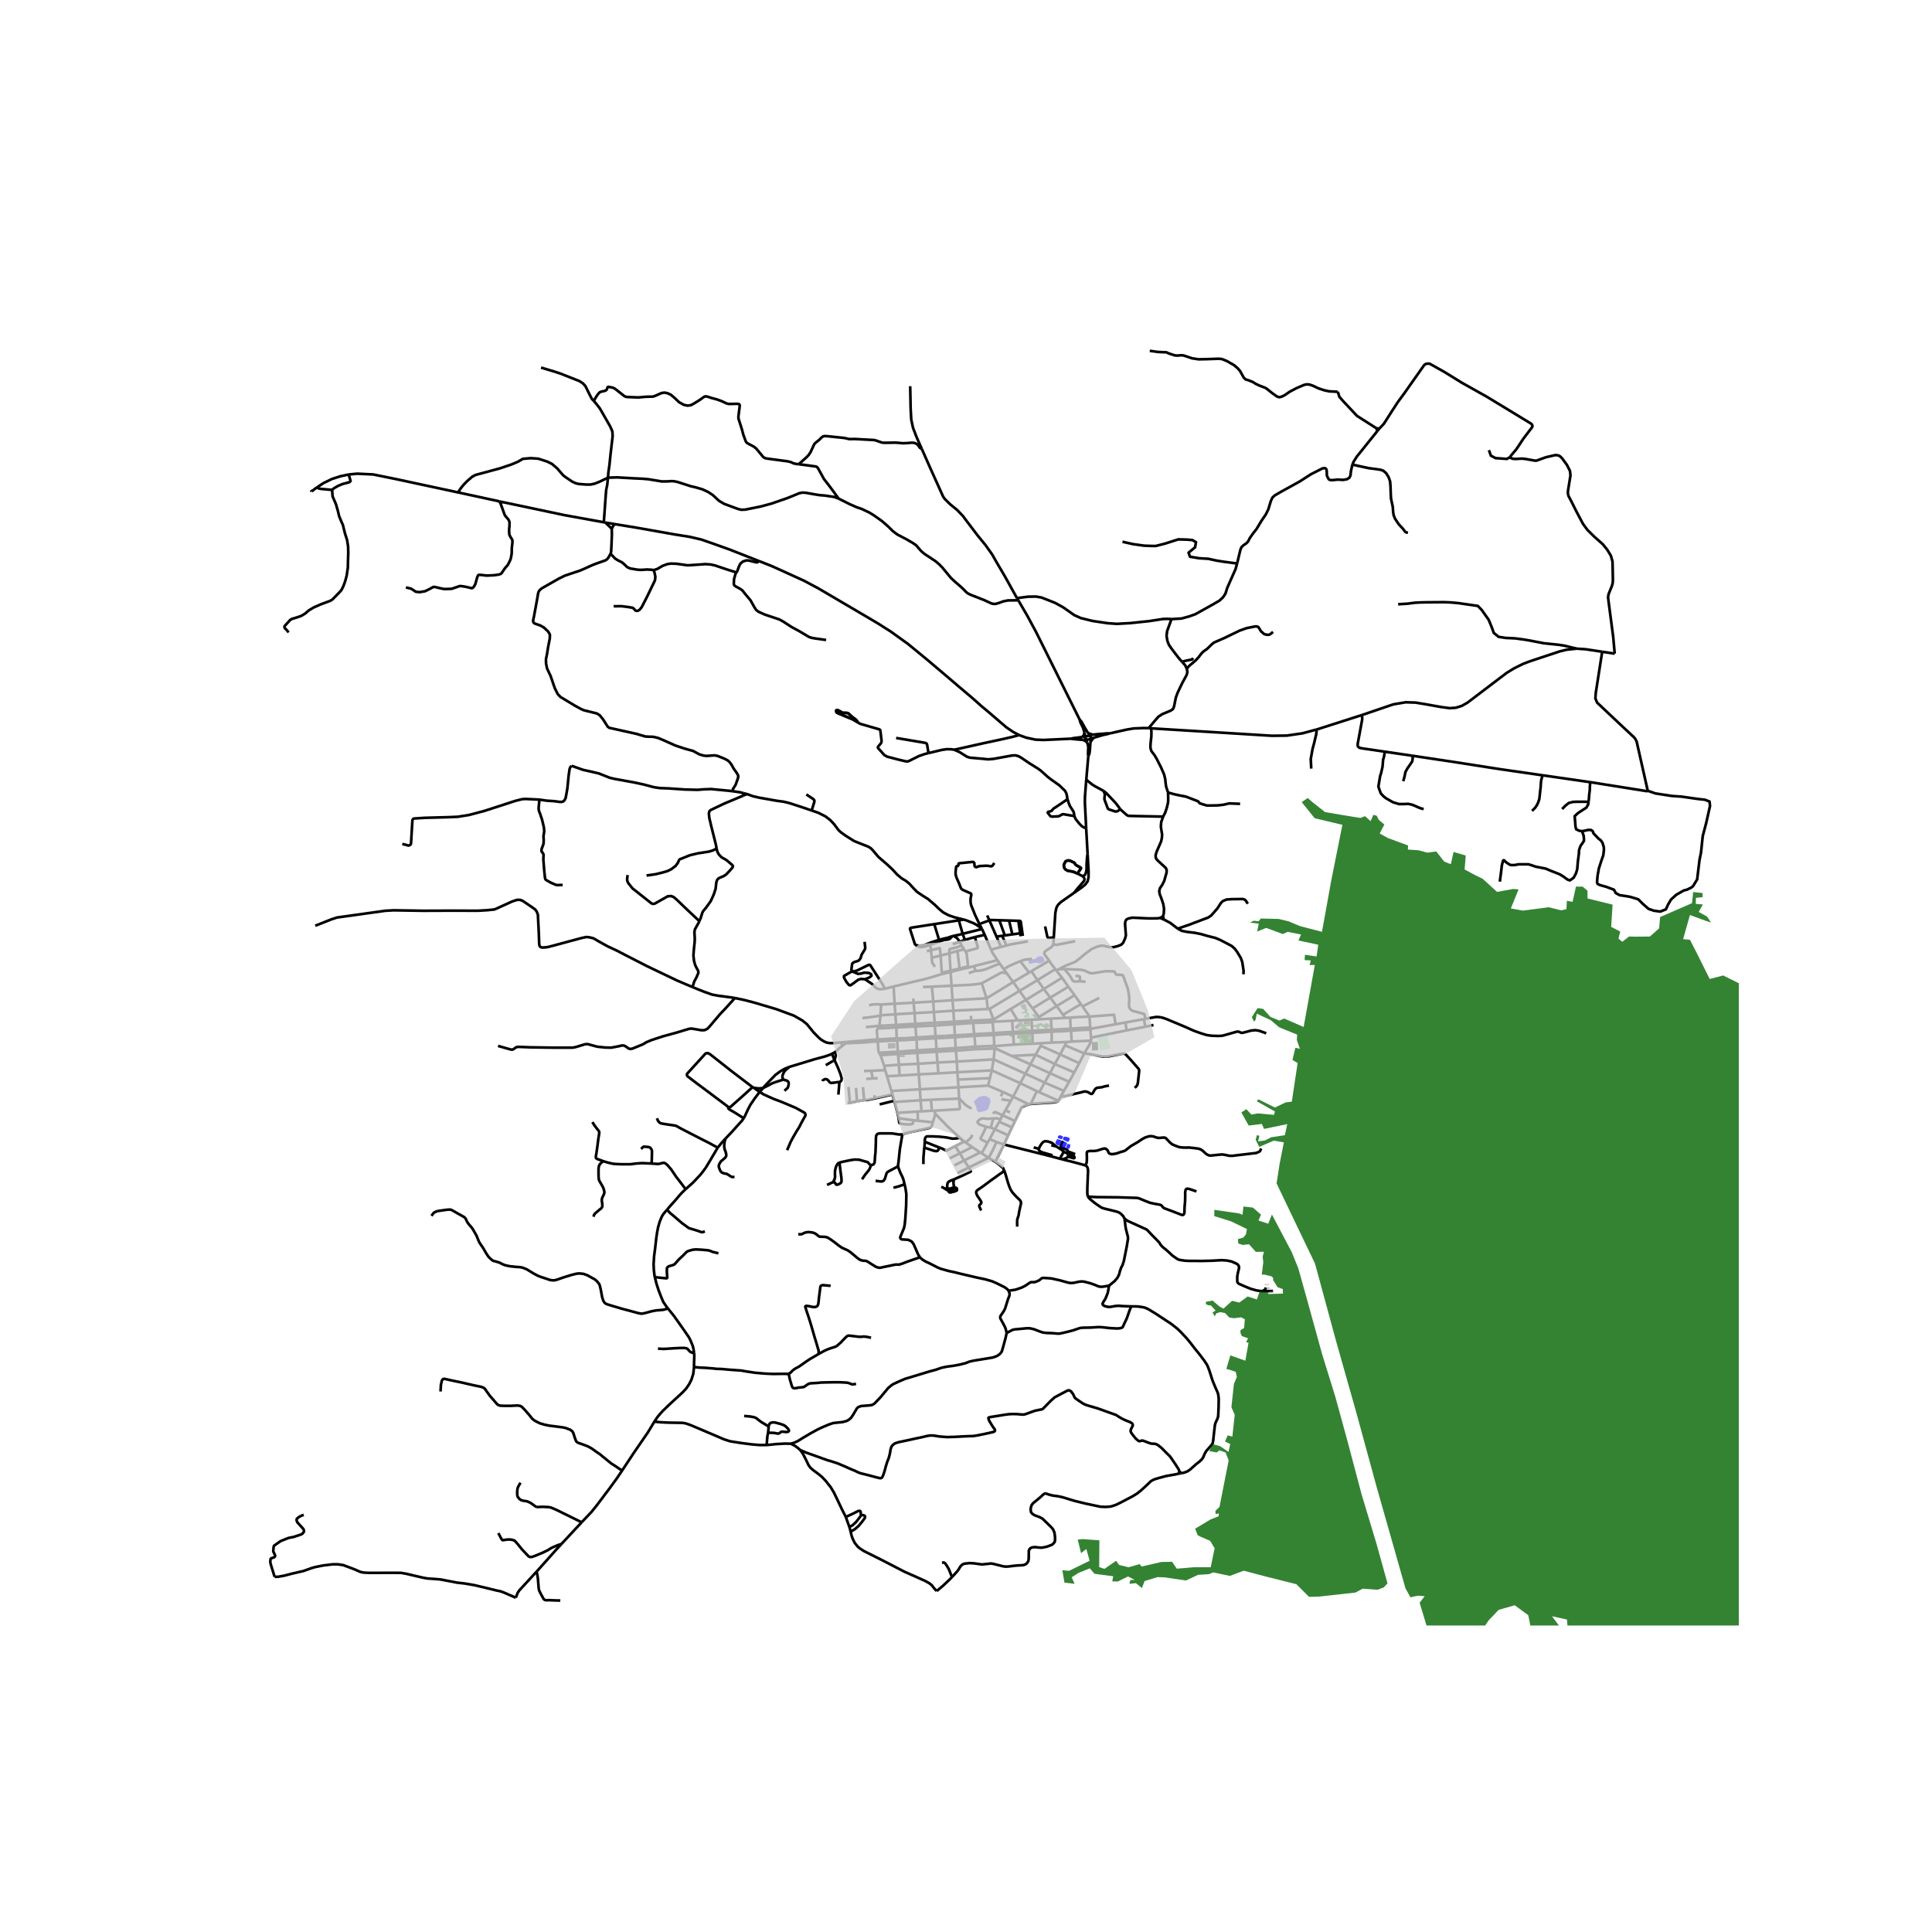 <svg xmlns="http://www.w3.org/2000/svg" width="960" height="960" viewBox="0 0 720 720"><defs><style>*{stroke-linejoin:round;stroke-linecap:butt}</style></defs><g id="figure_1"><path id="patch_1" d="M0 720h720V0H0z" style="fill:#fff"/><g id="axes_1"><path id="patch_2" d="M90 605.78h558V121.42H90z" style="fill:#fff"/><g id="LineCollection_1"><path d="m406.374 383.724.2 2.985M406.374 383.724l.503-.396M406.32 382.97l.056.414-.002.34M406.374 383.724l-2.83.102M379.5 223.728l3.314 5.693 3.28 6.075 16.22 32.595M402.315 268.091l.327 1.138.995 2.085.519 1.628M405.497 273.202l-1.211-1.993-1.204-2.188-.767-.93M343.514 167.266l-1.97-4.455-1.298-3.4-.648-3.023-.231-4.13-.165-8.335M405.587 281.747l-.763 8.837M405.587 281.747l.386-.788.173-1.243.245-3.218" clip-path="url(#p5cfc7f0083)" style="fill:none;stroke:#000"/><path d="m405.1 276.615.34.964.129.847-.05 1.231-.044 1.263.112.827M390.995 358.035l-.877-1.205-.793-1.107-.16-.522.116-.416.542-.501 2.093-1.36.318-.424.333-.662M392.706 349.373l-.087 1.338-.052 1.127M400.708 350.75l-6.868 1.353h-.561l-.712-.265M406.014 378.863l.305 4.108M398.775 379.236l3.033-.196 4.206-.177M415.75 381.712l-.57-3.543-9.166.694" clip-path="url(#p5cfc7f0083)" style="fill:none;stroke:#000"/><path d="m403.432 375.069 2.094 2.994.488.8M597.088 242.89l-6.106-.927-3.434-.233M507.518 266.481l11.743-3.992 4.61-.774 3.66.116 3.436.567 6.139 1.092 3.148.423 2.341-.165 2.211-.704 2.052-1.165 14.608-11.096 2.778-1.706 3.234-1.613 2.587-.993 11.2-3.717 2.603-.625 3.68-.4" clip-path="url(#p5cfc7f0083)" style="fill:none;stroke:#000"/><path d="m521.044 225.187 3.461-.209 2.826-.364 1.961-.104 2.48-.053 6.403-.052 2.538.105 2.826.26 7.21 1.042 1.5 1.564.98 1.406 1.558 2.189 1.153 2.813.75 2.085 1.788 1.459 2.711.417 3.461.156 3.115.417 2.192.365 5.421 1.042 5.538.573 2.019.313 4.613 1.119M399.092 275.297l-7.596.346-2.698.119-2.913-.12-3.37-.722-2.71-.969M282.749 209.051l4.82 1.893 7.082 3.209 5.018 2.293 5.43 2.9 17.102 10.045 4.98 2.94 4.832 3.069 6.41 4.607 7.203 5.928 5.504 4.651 6.17 5.263 5.045 4.267 3.422 3.043 2.752 2.297 3.588 3.085 2.971 2.542 2.51 1.702 2.217 1.166M355.625 279.403l10.52-2.345 7.83-1.68 3.49-.808 2.34-.619M399.092 275.297l1.084.152 3.418.293M403.259 274.664l-1.987.27-1.089.118-1.09.245M313.818 389.823l-.23-1.358M313.818 389.823l1.076-.819.311-.21M311.337 392.015l1.47-1.376.51-.39.501-.426M311.337 392.015l-1.216.675M311.016 395.057l.232-.75.188-.828-.036-.657-.063-.807M310.121 392.69l-.992.445-1.839.618-3.663.981-9.433 2.861M284.363 405.49l.37-.481 1.8-1.904 2.433-2.504 1.934-1.427 1.563-.878 1.731-.7" clip-path="url(#p5cfc7f0083)" style="fill:none;stroke:#000"/><path d="m291.897 402.342-.246-.521-.072-.912.498-1.218.591-.813 1.526-1.283M283.122 406.95l-.44.516-1.532 2.047-1.51 2.225-.902 1.726-1.146 2.494-.455.775M270.422 424.255l2.432-2.55 2.726-3.045.967-1.048.59-.88" clip-path="url(#p5cfc7f0083)" style="fill:none;stroke:#000"/><path d="m271.467 412.565-.061.404.083.212.573.42 1.953 1.139 3.122 1.993M267.47 427.703l1.398-1.73 1.554-1.718" clip-path="url(#p5cfc7f0083)" style="fill:none;stroke:#000"/><path d="m273.727 438.592-.832.052-.495-.19-1.182-.774-.397-.215-.569-.097-.613-.144-.67-.273-.498-.573-.36-.866-.224-.632-.007-.469.166-.586.591-.996.945-.781.757-.697.288-.508.036-.462-.072-.47-.137-.579-.368-.898-.18-1.023-.007-.716.13-1.204.393-1.236M255.515 443.169l2.76-2.467 2.647-2.8 1.068-1.33 1.06-1.458 1.6-2.643 1.016-1.72 1.803-3.048" clip-path="url(#p5cfc7f0083)" style="fill:none;stroke:#000"/><path d="m244.8 416.752.47 1.016.476.547.511.319 1.565.28 3.699.547.547.15 1.457.84 4.001 2.064 4.21 2.162 2.532 1.276 3.201 1.75M248.58 450.826l.97-1.139 2.706-3.034.8-.984 1.048-1.16 1.411-1.34M242.768 433.61l2.372.17.54-.066.909-.215.526-.136.426.006.447.202.757.625 1.398 1.628 1.81 2.683 1.838 2.383 1.724 2.279M258.61 509.438l-.019.564-.178 1.558-.115.638-.615 1.948-.849 1.685-1.057 1.556-1.019 1.12-1.097 1.065-4.444 4.078-2.262 2.204-1.008 1.11-1.002 1.223-1.089 1.628M231.823 548.057l4.434-6.7 5.213-7.577 2.386-3.965M285.717 538.527l-2.667-.008-2.863-.24-3.987-.508-3.302-.521-.858-.146-2.141-.68-4.602-1.964-7.8-3.317-1.99-.703-1.254-.189-4.946-.074-2.898-.134-2.553-.228M216.761 567.314l3.72-3.92 1.97-2.46 4.664-6.191 2.812-3.867 1.896-2.819" clip-path="url(#p5cfc7f0083)" style="fill:none;stroke:#000"/><path d="m164.18 518.578.129-2.46.346-1.55.296-.514.367-.176h.454l2.762.618 3.713.768 3.972.925 3 .618.937.332.54.398.513.774 1.305 1.817 1.94 2.233.821.957.548.351.65.189 1.722.059 2.315-.013 2.336-.111.966.137.584.293 1.067 1.074 1.709 1.94 1.103 1.406.721.619.916.533 1.283.626 1.708.508 1.645.35 2.638.327 2.603.345 1.067.234 1.723.677.714.56.397.696.504 1.635.476 1.256.289.391.562.319 2.098.735 1.615.638 1.435.827 1.615 1.172 1.283.846 1.118.938 1.507 1.224 1.586 1.282 1.557.99 2.488 1.686M170.668 183.5l15.46 3.354M226.585 178.012l-3.15 1.51-1.807.72-1.51.323-1.605.016-2.923-.225-1.121-.302-1.154-.522-2.473-1.66-.916-.691-2.3-2.645-1.946-1.661-1.774-.866-3.335-1.072-2.765-.192-2.948.248-1.803 1.061-2.354 1.007-4.325 1.459-5.08 1.384-4.081 1.094-1.27.69-1.86 1.616-1.269 1.316-.865 1.016-1.283 1.863M129.931 176.829l3.202-.3 5.94.287 8.35 1.694 23.245 4.99M327.28 383.194l.446-.909M327.28 383.194l.952.033 5.817-.325M327.03 387.383l-.24-2.98.018-.55.23-.434.242-.225M369.036 380.077l-6.464.254M369.036 380.077l-.095.17-.027.19.046.187.113.162.168.118.2.06M370.055 380.106l-.129-.13-.167-.088-.196-.037-.2.021-.183.078-.144.127M369.442 380.965l.238-.01.217-.09M369.442 380.965l-6.794.269M368.787 375.982l11.164-6.707M368.787 375.982l-.68.052M368.787 375.982l1.477 3.99M393.301 361.21l.321.437M386.638 365.269l3.161-1.972 3.502-2.088M390.995 358.035l.893 1.344 1.413 1.83M406.32 382.97l-2.803.09M406.32 382.97l.557.358M273.866 371.937l3.452.724 3.57.92 8.375 2.479 6.577 2.433 3.21 1.828 1.688 1.376 2.486 3.057 1.982 2.012.901.755 1.19.684.923.378 1.225.17 1.651-.066 2.493-.222M313.589 388.465l1.93-.16M315.205 388.793l5.929-.229M315.205 388.793l.314-.488M370.055 380.106l.209-.134M370.015 380.765l.098-.151.04-.172-.02-.175-.078-.16M395.796 364.38l-6.8 4.19M395.796 364.38l2.353 3.33M395.796 364.38l-2.174-2.733M390.995 358.035l-6.554 3.843M328.385 374.347l-1.846-.1-1.484.12-1.16.252M322.663 382.79l5.063-.505M328.172 393.242l6.47-.47M328.172 393.242l1.325 3.966M327.526 392.299l.233.393.413.55M369.764 389.797l-6.307.249M369.764 389.797l-.142.145-.084.177-.017.193.05.187.114.164.165.122M370.545 389.754l-.173-.07-.213-.023-.21.04-.185.096M327.134 388.118l.053.684.125 2.565.214.932M327.526 392.299l7.066-.352M385.913 393.065l-8.871.459M385.913 393.065l7.18 3.458M385.913 393.065l-1.879 3.594M385.913 393.065l1.936-3.333M377.042 393.524l6.992 3.135M370.803 390.5l.334.275.476.251 5.429 2.498M398.442 403.142l-7.17-3.193M398.442 403.142l-1.974 3.42M398.442 403.142l1.89-3.46M406.738 387.798l-7.355.366M406.738 387.798l-.163-1.089M404.073 392.574l2.004-3.385.66-1.391M384.163 411.387l2.236-4.746M384.163 411.387l-.786.156M394.452 410.175l-.459.355-.353.14-1.02.157-8.457.56M370.921 432.94l-2.55-1.458M370.921 432.94l3.186-6.426M374.228 436.11l-.152-.253-.246-.568-1.894-1.59-1.015-.759M400.331 399.682l-7.239-3.16M400.331 399.682l1.856-3.451M388.028 388.774l3.917-.226M388.028 388.774l-3.21.185M388.028 388.774l-.179.958M365.844 429.787l2.185-3.926M365.844 429.787l2.528 1.695M365.844 429.787l-.558-.285M397.543 388.326l1.84-.162M397.543 388.326l-5.598.222M397.543 388.326l-.666 1.21M387.321 407.047l1.986-3.608M387.321 407.047l-.922-.406M394.452 410.175l-1.125-.442-6.006-2.686M396.877 389.536l-1.792 3.42M396.877 389.536l7.196 3.038M404.073 392.574l-1.886 3.657M422.888 405.403l.749-.704.289-.56.144-.794.433-3.894.043-.547-.144-.482-2.726-3.126-2.076-2.266-.591-.378h-.664l-5.162 1.023-2.02.09-1.52-.246-3.533-.684-2.037-.261M387.85 389.732l7.235 3.223M402.187 396.23l-7.102-3.275M396.468 406.561l-7.16-3.122M396.468 406.561l-1.15 2.062M370.303 394.806l-13.714.806M370.303 394.806l11.834 5.329M370.303 394.806l.42-4.18M370.303 394.806l-.681 4.091M329.497 397.208l5.505-.418M329.497 397.208l.386 1.6M330.58 401.08l4.664-.255M330.58 401.08l-.697-2.271M330.58 401.08l1.631 5.498M369.622 398.897l10.586 4.77M369.622 398.897l-12.822.7M369.622 398.897l-.715 2.89M394.452 410.175l.866-1.552M386.399 406.64l-6.19-2.972M383.377 411.543l-5.814-2.834M378.231 417.78l2.334-4.837.447-.424.866-.432 1.499-.544M368.22 404.577l-11.023.63M368.22 404.577l5.587 2.392M368.22 404.577l.687-2.79M332.211 406.578l10.601-.634M332.211 406.578l.362 1.297M356.988 402.33l11.92-.543M356.988 402.33l-.188-2.734M356.988 402.33l.21 2.877M357.428 409.427l-10.516.419M357.428 409.427l-.23-4.22M348.074 413.938l9.271-.571.187-.055.105-.122.076-.325-.285-3.438" clip-path="url(#p5cfc7f0083)" style="fill:none;stroke:#000"/><path d="m362.106 413.083-.803-.33-1.467-.969-.588-.573-1.481-1.573-.339-.211M333.397 410.66l9.67-.612M333.397 410.66l-.137-.448M333.397 410.66l1.074 4.048M334.471 414.708l7.51-.458M334.471 414.708l.455 2.038M334.926 416.746l5.497.747M340.423 417.493l-.216 1.154-.166.173-.573.192-1.197.038-1.946-.168-.938-.232-.202-.179-.09-.182-.17-1.543M347.607 418.253l-5.535-.584M347.607 418.253l1.017-3.117M336.284 422.75l1.079-.385 1.312-.338 7.227-1.58.83-.296.33-.293.318-.61.227-.995M341.981 414.25l1.454-.08M341.981 414.25l.09 3.42M342.072 417.67l-1.649-.177M334.67 434.609l.029-.543.111-.755.26-2.384.274-2.66.94-5.518M324.63 434.164l.252-.003.397-.114.302-.163.332-.56.08-.67.122-1.798.151-1.394.13-3.158.043-2.46.116-.652.23-.404.332-.254.692-.15 1.71-.012 1.866.006 1.22.033 1.448.234 1.06.156 1.171-.052M327.134 388.118l-.105-.735M327.134 388.118l7.2-.382M327.134 388.118l-1.938.122M327.03 387.383l-1.877.105M327.03 387.383l7.126-.419M327.726 382.285l.39-3.777M333.96 381.965l-5.996.31-.238.01M328.385 374.347l5.002-.294M328.385 374.347l-.27 4.161M333.027 367.65l.36 6.403M333.027 367.65l-3.26.842M350.951 363.038l-1.737.5-2.165.695-2.964.798-2.927.668-8.131 1.95M335.244 400.825l7.162-.44M335.244 400.825l-.242-4.035M346.912 409.846l-3.845.202M346.912 409.846l.4 4.085M347.313 413.931l.76.007M347.313 413.931l-3.878.24M348.074 413.938l.55 1.198M357.704 424.018l-4.602-4.257-4.478-4.625M343.435 414.17l-.368-4.122M403.432 375.069l6.235-3.187M403.432 375.069l-.61-.856M396.162 378.162l.85 1.179M396.162 378.162l-2.395-3.215M396.162 378.162l6.66-3.949M402.822 374.213l-2.367-3.332M387.15 379.016l-2.328-3.222M387.15 379.016l.43.848M387.15 379.016l6.617-4.07M400.455 370.881l-6.688 4.066M400.455 370.881l-2.306-3.172M384.822 375.794l-2.495-3.166M384.822 375.794l6.577-4.008M398.149 367.71l-6.75 4.076M340.356 372.125l.126 1.552M347.297 367.699l.507 5.535M347.297 367.699l7.315-.34M347.297 367.699l-3.334.133M349.711 400.01l7.09-.414M349.711 400.01l-7.305.375M349.711 400.01l-.333-4.035M355.906 386.55l.244 4.055M355.906 386.55l-.058-.751M355.906 386.55l2.15-.147M355.906 386.55l-3.742.224M355.848 385.799l-3.774.27M355.848 385.799l-.217-4.088M355.848 385.799l2.206-.062M358.384 352.402l-.737-1.401M353.827 355.27l-.026-1.201.058-.267.231-.137 2.177-.553 2.117-.71" clip-path="url(#p5cfc7f0083)" style="fill:none;stroke:#000"/><path d="m359.287 353.776-.331-.466-.572-.908M365.876 366.436l1.765 5.542M375.278 362.821l-1.152-.313-.656-.097-.474.146-7.12 3.879M354.612 367.36l7.152-.361 2.697-.298 1.415-.265M354.993 372.753l11.944-.679.704-.096M377.563 365.97l-9.37 5.757-.552.251M368.108 376.034l-.404-3.477-.063-.579M368.108 376.034l-12.813.62M362.572 380.331l-.67.038M362.572 380.331l.076.903M363.061 385.41l-3.434.22M363.061 385.41l-.413-4.176M363.061 385.41l3.032-.18M363.16 386.045l.297 4M363.16 386.045l2.977-.133M363.16 386.045l-3.603.26M363.524 391l6.326-.215M363.524 391l-.067-.954M363.524 391l-7.302.557M370.346 385.71l-.047-.717M370.346 385.71l.2 4.044M370.346 385.71l7.23-.445M370.346 385.71l-2.59.126M370.299 384.993l-2.546.154M370.299 384.993l-.402-4.128M377.48 384.59l-2.442.1-4.74.303M377.203 380.414l-7.188.351M377.203 380.414l1.996-.146M377.203 380.414l.277 4.176M377.48 384.59l7.172-.43M377.576 385.265l.248 4.027M377.576 385.265l1.144-.076 2.887-.105M377.824 389.292l4.41-.254M377.824 389.292l-7.135.573M384.677 384.916l-.025-.755M384.677 384.916l-2.667 1.644M384.677 384.916l7.24-.45M384.81 388.847l-.016-.212-.06-3.327-.057-.392" clip-path="url(#p5cfc7f0083)" style="fill:none;stroke:#000"/><path d="m381.607 385.084 2.552-.151.518-.017M384.819 388.959l-2.585.08M384.819 388.959l-.009-.112M391.918 384.467l.027 4.081M391.918 384.467l2.927-.115M399.145 384.088l.238 4.076M399.145 384.088l-.102-.73M399.145 384.088l4.4-.262M399.145 384.088l-2.841.222M398.775 379.236l-1.764.105M398.775 379.236l.268 4.122M399.043 383.358l-2.779.168M399.043 383.358l4.474-.299M391.62 379.598l-4.04.266M391.62 379.598l5.391-.257M391.62 379.598l.301 4.135M391.921 383.733l-6.793.381-.476.047M391.921 383.733l2.772-.11M384.395 380.022l-5.196.246M384.395 380.022l3.185-.158M384.652 384.16l-.025-.37-.232-3.768M376.667 376.004l5.66-3.376M376.667 376.004l-6.403 3.968M376.667 376.004l2.532 4.264M371.71 357.839l.872 1.258M371.71 357.839l-8.777 2.21M369.322 353.919l.595 1.235 1.793 2.685M380.238 358.206l1.633-.55 2.672-.308M368.814 424.516l-.785 1.345M368.814 424.516l1.95-3.689M368.814 424.516l2.553 1.083M371.367 425.6l2.74.914M368.372 431.482l.455-.678 1.03-1.934 1.51-3.27M368.372 431.482l-7.31 3.6M370.764 420.827l1.625-2.759M370.764 420.827l4.927 2.273M370.764 420.827l-1.549-.623M375.69 423.1l-1.583 3.414M375.69 423.1l1.417-2.962M372.389 418.068l.454-.925M372.389 418.068l4.718 2.07M377.107 420.138l1.124-2.358M373.623 415.63l-2.662-1.186-.32.049-.206.14-.322.457M373.623 415.63l-.78 1.513M373.623 415.63l1.065-1.843M373.623 415.63l4.608 2.15M332.573 407.875l.687 2.337M332.573 407.875l-6.58 1.475M322.036 409.94l-2.673.473M322.036 409.94l-.438-4.806M325.993 409.35l-2.395.49-.565.101-.997-.001M315.85 411.083l.89-.12M319.018 405.442l.345 4.971M329.883 398.809l-5.174.252M321.97 399.129l2.739-.068M324.709 399.061l.515 2.848M325.224 401.91l-2.4.186M325.224 401.91l1.877-.107M321.043 387.85l.09.714M321.043 387.85l-5.524.455M325.153 387.488l-1.007.059-3.103.302M321.134 388.564l3.538-.294.524-.03M325.153 387.488l.043.752M336.552 386.921l-2.396.043M336.517 387.63l.214-.207v-.247l-.179-.255M336.552 386.921l1.248-.038M336.517 387.63l1.364-.048M336.517 387.63l-2.182.106M337.8 386.883l-.18.261.03.227.23.211M337.8 386.883l3.693-.242M337.88 387.582l3.698-.235M350.808 386.116l-2.181.069M350.843 386.832l.122-.208-.018-.24-.139-.268M350.808 386.116l1.266-.047M350.843 386.832l1.32-.058M350.843 386.832l-2.085.097M352.074 386.069l-.144.233-.003.2.237.272M358.055 386.403l1.502-.098M358.055 386.403l.2-.24-.01-.217-.191-.209M358.054 385.737l1.573-.107M359.627 385.63l-.265.167-.072.18.058.136.21.192M354.612 367.36l-.34-5.12M354.612 367.36l.381 5.393M375.278 362.821l-1.203-1.63M375.278 362.821l2.285 3.15M372.582 359.097l1.493 2.094M363.583 361.777l.52.05 1.158-.12 1.071-.195 1.246-.411 5.004-2.004M363.583 361.777l-2.54.892M363.583 361.777l-.65-1.728M380.238 358.206l-2.085.868-2.223 1.003-1.855 1.114M354.272 362.24l-.05-.503M354.272 362.24l-3.32.798M354.272 362.24l3.468-.92M350.98 362.526l3.241-.789M350.98 362.526l-.44-6.428M350.98 362.526l-.029.512M354.221 361.737l3.38-.808M353.827 355.27l.324 4.897.07 1.57M360.776 360.126l-3.175.803M360.776 360.126l.034.51M359.859 354.689l.335.605.095.48.348 3.228.139 1.124M360.81 360.635l-3.07.686M360.81 360.635l2.123-.586M359.287 353.776l-2.462.604M359.859 354.689l-.275-.495-.297-.418M347.217 356.926l3.322-.828M347.217 356.926l-.25-2.834M348.454 360.295l-1.066-1.564-.171-1.805M356.825 354.38l-2.998.89M356.825 354.38l.776 6.55M357.601 360.93l.139.39M346.967 354.092l-.33.101-1.249.332M346.642 352.093l.325 1.999M341.193 352.149l.813.533 1.081.273 1.11-.097 1.04-.274 1.405-.49M354.9 348.885l-.883.94-.41.236-.84.134-.765.067-.854.24-4.506 1.591M366.137 385.912l1.618-.076M366.137 385.912l.136-.14.097-.18-.081-.207-.196-.154M366.093 385.23l1.66-.083M367.753 385.147l-.29.24-.017.237.31.212M381.607 385.084l.056 1.293M394.845 384.352l1.459-.042M394.845 384.352l.134-.188.076-.227-.11-.225-.252-.09M394.693 383.622l1.571-.096M396.264 383.526l-.21.21-.058.187.083.183.225.204M403.517 383.06l.028.766M406.575 386.71l13.294-2.72M406.877 383.328l8.873-1.616M415.75 381.712l3.68-.667M419.43 381.045l6.888-1.249M419.43 381.045l.44 2.945M419.87 383.99l6.92-1.346M393.622 361.647l.942-.418M432.365 342.083l1.064-.602M432.365 342.083l1.56.7M394.564 361.229l1.04-.596 1.832-.879 1.714-.674 1.646-.694 1.456-1.094 1.817-1.562 2.784-2.071 2.292-.964 1.134-.233.804-.035 1.749.395 1.353.211.865-.058 1.572-.41 1.261-.528.685-.69.743-1.674.274-1.054-.1-1.42-.217-2.983.173-.977.303-.52.707-.405 1.56-.33 3.996.184 2.043.094 1.874-.013 1.413-.012 1.028-.154M433.472 304.327l-.721 2.025-.13 1.72.288 1.875.173 1.043-.086 1.302-.288 1.303-1.659 3.803-.39 1.316.087 1.042.433.677 1.341 1.25 1.961 1.81.317.782-.072 1.003-.865 3.035-.779 1.524-.75 1.08-.317 1.056.144 1.146.736 1.915.634 1.94.274 1.655-.086 1.693-.288 1.159M433.926 342.783l-.296-.45-.115-.396-.086-.456" clip-path="url(#p5cfc7f0083)" style="fill:none;stroke:#000"/><path d="m435.303 295.346.043 1.693-.014 1.876-.461 1.993-.635 1.94-.764 1.48M417.494 301.585l2.372 2.11.527.313.713.065 3.7.078 8.666.176M428.942 271.43l.16 1.238-.029 1.733-.302 2.852-.03 1.446.332 1.185 1.27 1.681.836 1.459 1.514 2.996 1.14 2.605.418 1.759.158 1.575.159 1.146.735 2.241M462.153 299.567l-4.095-.157-1.99.469-2.22.26-2.568.053h-1.557l-1.76-.548-.893-.312-.577-.704-4.442-1.719-2.509-.495-2.018-.443-2.22-.625M428.942 271.43l-.878-.071M490.45 271.918l-5.054 1.365-5.852.853-5.613.063-19.543-1.212-25.446-1.557M442.268 249.182l.245 1.264-.317 1.159-1.601 2.93-1.706 3.564-.67 1.8-.421 2.101-.274 1.329-.375.898-.851.6-3.137 1.302-1.463.964-1.528 1.758-2.106 2.508" clip-path="url(#p5cfc7f0083)" style="fill:none;stroke:#000"/><path d="m413.606 273.308 6.203-1.395 2.575-.436 3.892-.16 1.788.042M440.495 246.609l1.18 1.316.593 1.257" clip-path="url(#p5cfc7f0083)" style="fill:none;stroke:#000"/><path d="m474.41 235.465-.706.651-.678.404-.909.052-1.024-.287-1.196-1.068-.577-.99-.375-.547-.577-.234h-.562l-3.173.625-2.653.938-5.682 2.748-3.186 1.394-.8.378-.657.54-1.824 1.773-1.262.879-.699.658-1.226 1.582-1.002 1.088-1.089.951-1.362 1.146-.923 1.036M440.495 246.609l-1.094-1.22-2.829-3.684-.966-1.433-.548-1.42-.318-1.928.232-1.785.72-1.967.88-2.449M461.043 209.984l-.592 2.11-2.033 4.586-1.053 2.384-.663 2.124-.92 1.417-1.315 1.227-2.105 1.224-4.759 2.658-2.163 1.199-2.264.807-2.9.786-3.704.217" clip-path="url(#p5cfc7f0083)" style="fill:none;stroke:#000"/><path d="m378.993 222.9 4.153-.533 2.927-.046 2.026.351 2.228.86 2.927 1.173 3.007 1.66 4.06 2.86 2.45 1.107 4.384 1.082 5.696.846 3.374.235 5.062-.287 7.037-.742 5.061-.782 1.558-.052 1.63.091M378.993 222.9l.507.828" clip-path="url(#p5cfc7f0083)" style="fill:none;stroke:#000"/><path d="m343.514 167.266 3.207 7.257 4.732 10.493.623.924 2.034 1.998 2.662 2.18 2.097 2.197 1.594 2.154 3.954 5.186 2.867 3.503 2.48 3.49 1.42 2.515 3.353 5.706 4.456 8.031M226.585 178.012l3.483-.105 5.936.342 3.649.17 2.095.192 4.903.808 2.22-.027 1.323-.088.927.036 1.294.25 2.253.715 2.768.898 1.674.378 2.703.782 2.142 1.016 1.672 1.108 2.337 2.15 1.874 1.12 5.033 1.862 1.34.352 1.486-.052 5.754-1.146 4.124-1.12 6.063-2.105 4.262-1.752 1.192-.232 1.345.102 3.202.573 1.816.286 2.02.157 3.431.52 1.615.6M379.5 223.728l-.997-.007-2.834.033-1.773.352-1.839.664-1.082.3-1.062-.056-.697-.244-2.321-1.081-2.78-1.098-2.397-.935-1.005-.497-.71-.57-.833-.903-1.053-.977-2.004-1.72-1.701-1.575-3.235-3.912-1.125-1.16-1.42-1.205-2.613-1.735-1.529-1.003-1.21-1.043-1.894-2.172-1.063-.733-2.48-1.459-3.432-1.798-1.73-1.302-1.68-1.674-2.243-1.974-3.201-2.267-1.634-.987-2.819-1.342-1.723-.566-2.707-1.195-2.537-1.264-1.616-.82M297.65 172.999l6.518.86.606.495 2.278 4.143 2.278 2.944 3.191 4.361" clip-path="url(#p5cfc7f0083)" style="fill:none;stroke:#000"/><path d="m221.253 149.392.937 1.055 1.4 1.824 3.806 6.642.815 1.848.108 1.77-.736 6.312-.461 4.482-.39 2.644-.147 2.043" clip-path="url(#p5cfc7f0083)" style="fill:none;stroke:#000"/><path d="m225.025 194.638.717-10.068.169-1.996.374-1.805.3-2.757M201.636 136.993l4.915 1.464 2.272.753 4.387 1.731 2.716 1.077 1.259.808.96 1.028 1.875 3.779.555 1.042.678.717" clip-path="url(#p5cfc7f0083)" style="fill:none;stroke:#000"/><path d="m297.65 172.999-.995-.104-.995-.248-1.01-.469-1.21-.274-7.326-.976-1.053-.196-.663-.456-2.56-3.1-.865-.704-2.025-1.068-.65-.404-.375-.522-.865-2.345-.606-2.24-1.247-3.915-.021-.763.469-3.725.006-.568-.266-.332-.584-.11-2.574.058-.786-.013-.67-.176-1.854-.866-1.687-.612-2.3-.62-1.132-.403-.814-.157-.62.196-1.724 1.244-2.098 1.29-1.081.58-1.211.163-1.377-.274-1.796-.997-1.636-1.557-1.42-1.211-1.263-.593-1.146-.221-1.096.162-2.502 1.114-.786.228h-.887l-1.644.046-2.782.247-4.103-.15-.75-.143-.54-.312-2.74-2.176-.786-.58-.577-.267-1.615-.32-.31.06-.115.175-.16.554-.215.365-.44.3-1.132.267-.664.15-.446.293-.736.892-1.341 2.176M353.827 355.27l-3.288.828M346.967 354.092l3.29-.769.282 2.775M384.441 361.878l-.94.577M386.638 365.269l-1.8-2.626-.397-.765M386.638 365.269l-6.687 4.006M386.638 365.269l2.359 3.301M377.563 365.97l5.938-3.515M377.563 365.97l2.388 3.305M388.997 368.57l-6.67 4.058M388.997 368.57l2.402 3.216M379.951 369.275l2.376 3.353M391.399 371.786l2.368 3.16M354.993 372.753l-7.189.48M354.993 372.753l.302 3.901M347.804 373.234l-7.322.443M347.804 373.234l.226 3.92M340.482 373.677l-7.095.376M340.482 373.677l.353 3.883M333.387 374.053l.277 3.935M355.295 376.654l-7.265.5M355.295 376.654l.257 4.099M348.03 377.154l-7.195.406M348.03 377.154l.306 3.992M340.835 377.56l-7.17.428M340.835 377.56l.242 3.978M333.664 377.988l.296 3.977M328.116 378.508l.879-.196 4.67-.324M321.382 379.406l2.202-.239 4.532-.659M355.552 380.753l-7.216.393M355.552 380.753l.079.958M355.552 380.753l6.35-.384M348.336 381.146l-7.26.392M348.336 381.146l.043 1.05M362.648 381.234l-7.017.477M341.077 381.538l-7.117.427M341.077 381.538l.078.999M355.63 381.71l-7.251.487M333.96 381.965l.09.937M348.379 382.197l.248 3.988M348.379 382.197l-7.224.34M341.155 382.537l.338 4.104M341.155 382.537l-7.106.365M334.05 382.902l.106 4.062M348.627 386.185l-7.134.456M341.493 386.64l.085.707M348.758 386.929l.225 4.088M348.758 386.929l-7.18.418M341.578 387.347l.174 4.064M334.335 387.736l.257 4.211M363.457 390.046l-7.307.56M356.15 390.605l-7.167.412M356.15 390.605l.072.952M348.983 391.017l-7.23.394M348.983 391.017l.048.948M341.752 391.411l-7.16.536M341.752 391.411l.086.985M356.222 391.557l.367 4.055M356.222 391.557l-7.19.408M334.592 391.947l.05.826M349.031 391.965l.347 4.01M349.031 391.965l-7.193.431M341.838 392.396l.299 4.046M341.838 392.396l-7.197.377M334.641 392.773l.361 4.017M395.085 392.955l-1.993 3.568M356.59 395.612l-7.212.363M356.59 395.612l.21 3.984M349.378 395.975l-7.241.467M393.092 396.523l-1.82 3.426M342.137 396.442l-7.135.348M342.137 396.442l.269 3.943M384.034 396.66l7.238 3.289M384.034 396.66l-1.897 3.475M391.272 399.949l-1.965 3.49M382.137 400.135l-1.929 3.533M382.137 400.135l7.17 3.304M342.406 400.385l.406 5.56M380.208 403.668l-2.645 5.04M357.197 405.207l-14.385.737M342.812 405.944l.255 4.104M377.563 408.709l-.86 1.55M377.563 408.709l-3.756-1.74M382.234 389.038l-.232-1.929M381.972 386.919l.03.19M382.01 386.56l.034.09.005.094-.024.093-.053.082M381.368 386.528l-.048.097-.013.105.025.103.055.088.082.069.1.044.111.014.11-.015.101-.045.081-.07M381.663 386.377l.106.01.097.036.083.059.061.078M381.663 386.377l-.114.02-.102.053-.08.078" clip-path="url(#p5cfc7f0083)" style="fill:none;stroke:#000"/><path d="m379.457 386.715.361-.301.303-.26.087-.075.181-.077h.267l.712.526M384.81 388.847l-.29-.213-2.518-1.525M325.993 409.35l-.138-1.192M319.363 410.413l-2.622.55M316.74 410.963l-.535-5.876M359.401 425.43l.386.284M359.401 425.43l-3.431 1.753M357.704 424.018l1.05.923.647.488M355.97 427.183l1.72 2.622M350.077 427.654l1.053.412 1.233.595.252.084.288-.004 3.067-1.558M353.947 431.652l3.742-1.847M357.69 429.805l1.62 2.673M357.69 429.805l4.616-2.337M362.306 427.468l2.98 2.034M362.306 427.468l-2.52-1.754M365.286 429.502l-5.975 2.976M359.31 432.478l1.752 2.603M359.31 432.478l-3.644 1.825M361.062 435.081l-4.153 2.05M355.556 439.489l2.085-.923 1.225-.541.883-.433.876-.44 1.065-.491.078-.079.042-.095-.121-.347-.627-1.059M361.902 380.369l-.028-1.816M366.965 348.391l2.357 5.528M366.965 348.391l-3.667.843M365.975 346.213l.5 1.105.49 1.073M355.054 351.852l2.593-.851M359.577 350.255l-.71.273-1.22.473M355.221 348.82l.5.174.842.54.41.445.674 1.022M376.416 414.542l-1.728-.755M374.688 413.787l2.015-3.528M395.744 432.019l-3.92-1.059-17.717-4.446M426.79 382.644l-.472-2.848M429.857 381.993l-1.287.28-1.78.37M426.318 379.796l.504-.102M513.26 160.685l-7.588 9.447-1.124 1.76-.563 1.263M461.043 209.984l.735-3.1.461-1.942.419-1.029.75-.716 1.11-.756.577-.599.634-1.25 1.183-1.72 1.34-1.694 1.818-3.022 1.665-2.456.944-1.909.923-3.074.577-1.264.894-.833 2.495-1.447 6.878-3.79 4.124-2.658 4.168-2.117.735-.163.415.042.378.336.173.69.043 1.655.188.534.548.951.534.247.778.027 2.12-.198 1.875.12 1.47-.261.88-.574.404-.794.158-1.524.548-2.54" clip-path="url(#p5cfc7f0083)" style="fill:none;stroke:#000"/><path d="m524.707 198.546-.663-.13-.347-.209-.88-1.172-1.6-1.72-1.355-2.058-.49-1.25-.188-1.121-.13-1.954-.663-3.1-.1-1.746-.087-2.775-.159-1.903-.562-1.615-.923-1.472-1.068-.912-1.11-.365-4.354-.586-6.043-1.303M514.045 159.709l-1.047-.077M514.045 159.709l-.784.976M562.84 170.322l.123-.365 2.149-2.547 2.638-3.974 3.245-4.26.122-.488-.223-.509-.332-.319-16.554-10.058-9.171-5.133-6.532-4.039-5.436-3.049-.78-.09-.807.168-.548.418-7.397 10.5-2.408 3.27-2.38 3.662-1.528 2.397-1.298 2.032-1.678 1.77M258.07 367.859l-5.848-2.492-11.128-5.324-7.92-4.059-3.29-1.72-3.418-1.589-3.316-1.836-1.951-1.145-1.476-.38-1.2-.118-1.64.334-10.822 2.917-1.91.49-1.334.155-.699.013-.462-.078-.476-.312-.165-.476-.08-.586-.13-3.758-.348-7.034-.454-1.186-.552-.732-.778-.586-3.892-2.651-.925-.338-.787-.041-.627.078-1.752.618-5.476 2.498-.959.407-2.805.279-3.457.196-9.164-.038-3.483.017-7.605.03-11.06-.176-3.099.175-18.017 2.52-2.007.657-6.07 2.396M404.46 434.29l-4.385-1.2-4.33-1.071M397.949 431.017l-.173.238-.178.15-.13.104-.212.126-.807.258-.705.126M397.526 429.747l.164.089.464.319M397.949 431.017l.072-.25.05-.317.083-.295" clip-path="url(#p5cfc7f0083)" style="fill:none;stroke:#000"/><path d="m397.949 431.017 2.035.603.315.004.104-.054.024-.083.017-.253-.082-.173-.14-.114-2.068-.792M393.745 427.294l-1.965-.51M387.155 428.134l.317-.768.371-.645.372-.54.519-.576.453-.243.667-.058.758.112.934.315.446.192.332.231.646.564.775.576M396.427 429.225l-.696-.625-.746-.505-1.24-.8M387.155 428.134l-.044.258.022.162.249.329.587.375.601.243 3.68 1.042M385.225 427.601l1.93.533M397.892 429.07l-.048-.294-.078-.158-.116-.096-.399-.207-.503-.215-1.305-.653-.094-.166-.018-.143.029-.228.263-.606.516-1.132M397.892 429.07l2.807 1.061M397.526 429.747l.11-.192.08-.146.084-.171.092-.168M396.427 429.225l.266.156.307.134.526.232M352.985 442.529l-.023.321M350.807 442.252l.757.384.584.352.135.016.142-.016.203-.125.357-.334M355.556 439.489l-1.275.503-.746.407-.347.42-.111.393-.08.46-.012.857M355.64 442.352l-.184-.502-.097-.634-.036-.678.068-.44.165-.609M355.64 442.352l.444.355M352.962 442.85l.111-.017.28.083.49.08.64-.16.753-.283.404-.201M356.084 442.707l.254.017.14.111.079.176.08.328-.027.191-.25.217-.721.247-1.11.293-.556.053-.282-.13-.144-.189-.062-.242.077-.167.713-.302.714-.228.487-.158.41-.156.198-.06" clip-path="url(#p5cfc7f0083)" style="fill:none;stroke:#000"/><path d="m356.084 442.707-.197.06-.411.157-.487.158-.714.228-.713.302-.077.167.062.242.144.188.282.13.556-.052 1.11-.293.72-.247.25-.217.029-.191-.081-.328-.078-.176-.14-.11-.255-.018M374.228 436.11l-.534.645-.372.32-.594.358-1.233.891-1.947 1.4-3.533 2.618-1.702 1.133-.417.443-.109.5.123.528.324.717.836 1.206.549.868.079.276.014.238-.187.371-.508.453-.083.234.043.358.663 1.44M379.094 457.13l-.043-1.356.043-1.289.52-1.601.186-1.257.484-2.214.223-.924-.058-.593-.1-.293-.274-.364-1.277-1.218-1.391-1.51-.692-1.01-.563-1.276-.49-1.44-.908-3.099-.526-1.575M369.85 390.785l.227.075.243-.004.224-.08.178-.15M370.689 389.865l-.144-.11M370.803 390.5l.053-.22-.04-.222-.127-.193M370.722 390.627l.08-.128M370.015 380.765l-.118.1M317.504 362.036l.867-.08.938-.235 4.355-2.117.353-.058.317.169 4.513 6.987.92 1.79" clip-path="url(#p5cfc7f0083)" style="fill:none;stroke:#000"/><path d="m322.356 364.948 2.306 1.522.862.695.808.892.75.45 1.037.162 1.648-.177M396.427 429.225l-.297.542-.32.54-.16.377-.034.086-.095.11-.127.115-.175.093-.134.053h-.184M352.962 442.85l-.14.296-.113.3-.222.379M404.156 272.942l-.245 1.08-.652.642M403.259 274.664l1.17-.159M407.7 274.91l3.27-.965 1.636-.352 1-.285M406.39 276.498l.736-1.029.574-.56M407.7 274.91l-1.179.403M406.39 276.498l.131-1.185M403.594 275.742l.663.287.404.273.44.313M405.1 276.615l-.425-.886M404.156 272.942l.274 1.563M407.27 273.776l-1.11-.326-.663-.248M405.497 273.202l.62.9M407.27 273.776l-1.153.325M413.606 273.308l-1.137.005-1.27.124-1.629.104-2.3.235M406.117 274.101l-1.687.404M406.521 275.313l-.03-.6-.374-.612M404.43 274.505l.13.69.115.534M403.594 275.742l1.08-.013M404.675 275.73l1.24-.209.606-.208M213.005 285.394l2.149.75 2.177.768 2.545.553 3.295.77 1.774.702 2.264.9 1.744.416 6.835 1.237 3.894.82 4.138 1.082 2.12.3 3.187.117 6.128.417 4.701.117 2.466-.195 2.61-.091 6.544.626 1.779.22M277.106 295.599l-1.389-.357-2.362-.34" clip-path="url(#p5cfc7f0083)" style="fill:none;stroke:#000"/><path d="m227.55 206.357-.774 1.36-.447.626-.682.482-3.673 1.29-1.341.534-4.355 1.953-3.33 1.108-2.409.807-2.278 1.12-6.216 3.531-.821.638-.49.678-.232.834-.237 1.51-1.233 6.71-.365 1.685.07.627.396.462 2.214.782 1.268.717 1.55 1.42.505.742.274.651-.065 1.407-.642 3.27-.389 2.514-.39 1.824.044 1.654.375 1.837 1.298 2.736 1.557 4.546 1.11 2.24 1.053 1.107 5.462 3.287 2.31 1.247.981.416 4.776 1.174 1.064.65 1.284 1.602 1.687 2.657.576.443.678.144 4.139.925 5.335 1.185 3.173.951.994.09 1.803.04.761.11 1.33.333 1.81.747 4.524 2.03 3.471 1.17 3.271.912 2.276 1.237 1.67.494 1.039.104 2.996-.208 1.124.208 2.629 1.063 1.088.586.7.6.677.872.966 1.713.988 1.374.534.892.13.56-.166.775-.83 2.312-.764 1.244-.281.404v.313l.255.488M227.99 197.057l-2.364-2.306M227.55 206.357l.202-.798.128-2.488.15-3.834-.04-2.18M229.234 195.343l-.425.305-.324.384-.495 1.025M225.025 194.638l.6.113M187.086 187.062l.302.066 22.928 4.84 14.71 2.67M192.211 595.417l-4.376-1.907-1.334-.488-1.514-.313-4.11-1.002-4.08-.97-3.706-.625-2.726-.306-6.28-1.205-2.452-.188-2.408-.17-1.663-.3-6.289-1.47-1.893-.323-3.99-.01M102.346 587.641l1.305-.029 2.257-.404 2.97-.774 4.218-.97 2.863-1.029 1.434-.43 3.144-.618 3.432-.41 1.867-.013 2.084.306 4.102 1.536 2.279.996 1.117.24 1.767.118 8.204-.02" clip-path="url(#p5cfc7f0083)" style="fill:none;stroke:#000"/><path d="m199.963 585.695-5.827 6.337-.685.749-.567.92-.673 1.716M209.198 575.446l2.538-2.735 5.025-5.397M199.911 561.678l.606-.06 1.63-.072 2.213.091 1.039.202 2.105.915 9.257 4.56M243.618 212.447l-.994-.131-1.526-.083-2.108.148-1.457-.078-2.682-.456-1.11-.495-1.24-1.198-.75-.613-1.457-.716-1.096-.704-1.648-1.764M282.749 209.051l-.37.438-.237.104-.296-.025-2.927-.704-.765-.013-1.283.404-.937.781-.548 1.094-.671 1.837-.252.287M243.618 212.447l1.24-.366 2.106-1.224 1.827-.655 1.316-.179 2.033.078 4.084.57 1.295-.062 5.365-.377 1.869.126 1.72.369 4.644 1.563 2.935.912.41.052M307.866 238.5l-3.82-.528-1.587-.273-.988-.339-1.802-1.068-1.846-1.1-2.79-1.505-3.267-2.117-1.247-.684-1.37-.469-4.08-1.361-2.437-1.1-.837-.659-.613-.925-1.477-2.638-1.998-2.39-1.016-1.283-.729-.548-1.701-.918-.642-.476-.151-.52.086-1.772.534-1.948.375-.625M273.866 371.937l-1.018-.175-5.184-.684-2.279-.423-3.028-1.074-4.288-1.722M260.622 343.282l-.219.504-1.038 1.863-.39.69-.187 1.055.13 2.188-.014 1.225-.347 3.295-.144 2.031.231 1.941.433 1.615.764 1.498.36.612.072.742-.677 1.602-.88 1.655-.647 2.06M278.362 295.922l-1.256-.323M278.362 295.922l-1.257.527M302.485 302.054l-3.133-1.081-5.293-1.72-2.076-.495-2.293-.299-6.676-1.172-2.394-.547-2.258-.818M322.356 364.948l1.774-.74.65-.559-.142-.597-.84-.45-1.7-.127-1.245.345-1.114.118-1.376-.591-.86-.31" clip-path="url(#p5cfc7f0083)" style="fill:none;stroke:#000"/><path d="m322.356 364.948-1.383-.13-1.037.233-2.218 1.64-.807.533-.505-.13-.922-1.093-.619-1.053-.346-.73.03-.506 2.261-1.328.694-.348M322.198 350.993l.245 2.153-.048.5-.341.575-.94 1.538-.4 1.318-.479.674-.48.362-1.249.36-.536.264-.396.441-.114.842-.156 1.251.058.358.142.407M284.363 405.49l-1.241 1.46M280.835 405.333l.586.125 1.246.172 1.696-.14M291.897 402.342l-2.59.82-1.585.58-1.312.723-2.047 1.025M280.835 405.333l-.383-.187M280.835 405.333l2.287 1.617M280.452 405.146l-3.53 3.2-4.741 4.203-.371.097-.343-.08" clip-path="url(#p5cfc7f0083)" style="fill:none;stroke:#000"/><path d="m280.452 405.146-7.835-5.967-7.859-6.188-.707-.443-.677-.078-.49.195-6.821 7.489-.094.283.05.33.21.344 3.626 2.771 2.574 1.904 9.038 6.78M294.696 538.029l-2.05-.044-3.273.17-3.656.372" clip-path="url(#p5cfc7f0083)" style="fill:none;stroke:#000"/><path d="m286.233 533.969-.27 1.393-.246 3.165M375.16 496.763l-.435 1.925-.96 3.542-.425 1.42-.49.696-.75.661-.894.479-1.262.427-7.152 1.174-1.362.306-1.673.632-2.178.546-2.307.424-2.415.312-1.932.41-2.207.762-2.235.592-9.236 2.8-2.343 1.01-2.062.956-.844.586-1.06.924-2.898 3.484-2.141 2.214-.728.468-.743.196-3.495.278-1.062.373-.54.52-1.457 2.461-.663.964-.83.761-.9.508-1.521.392-1.5.149-1.947.221-1.572.514-2.848 1.211-1.435.69-2.675 1.472-2.768 1.64-1.832 1.146-1.463.677-1.224.343" clip-path="url(#p5cfc7f0083)" style="fill:none;stroke:#000"/><path d="m298.212 540.412-.389-.401-1.5-1.166-1.627-.816M375.886 481.031l.295.827.08.547-.18.749-.376.866-1.117 3.58-.44.906-1.355 2.011-.047.371.054.45.872 1.575.837 1.596.288.741.364 1.513M421.554 486.852l-.685 1.738-.945 2.728-.951 1.98-.513 1.171-.353.333-.786.214-1.081.072-2.66-.15-2.726-.3-1.399-.077-3.189.189-2.737.045-1.065.126-2.713.909-1.471.384-2.033.489-1.37.286-1.103-.013-1.347-.132-2.51-.102-1.299-.157-1.456-.508-1.76-.696-1.542-.352-1.147-.026-4.653.43-.625.146-.569.277-1.705.907M334.67 434.609l.176.668.758 1.921.692 1.38.367.977.44 1.797M342.828 468.588l-.642-1.041-1.665-3.813-.613-.869-.414-.35-1.05-.47-.98-.082-1.352-.071-.386-.18-.234-.38.003-.316 1.39-3.348.262-1.23.23-2.22.317-4.961.072-4.213-.31-2.162-.353-1.53" clip-path="url(#p5cfc7f0083)" style="fill:none;stroke:#000"/><path d="m332.964 442.635 1.897-.489 2.242-.794M440.215 549.021l1.007-.202 1.212-.437 1.096-.729 2.235-1.998 1.052-.814.952-.853.577-.781.562-1.335.57-1.041 1.687-1.947.57-.657.223-.492.18-1.032.274-2.61.347-2.995.266-.925.692-1.484.22-.736.076-.761.122-2.865.051-3.112-.208-1.644-.275-.81-.786-1.765-1.03-2.472-1.183-3.72-.541-1.412-.353-.788-1.003-1.53-1.903-2.507-1.637-2.005-1.492-1.947-1.478-1.823-2.38-2.526-1.175-1.12-2.127-1.686-3.057-2.018-2.985-1.96-2.53-1.543-1.327-.605-1.002-.222-1.839-.247-2.321-.013M413.313 479.13l-.21 1.23-.26 1.394-.475 1.243-.433 1.042-.677 1.048-.353.664.032.368.18.306.624.335 1.19.28h.89l1.929-.338 1.131-.072 1.781.13 2.892.092M349.088 592.928l-.967-1.016M354.782 587.742l-1.06 1.048-2.228 2.116-1.24 1.048-1.166.974M316.547 569.078l-1.34-3.75M316.547 569.078l.448 1.628M320.833 564.576l-.075.33-.57.826-1.168 1.471-1.29 1.218-1.183.657M316.995 570.706l.36 1.569.469 1.308.735 1.445 1.19 1.459.872.683 1.453.928 6.332 3.16 8.574 4.434 7.794 3.47 1.71.963.872.755.765 1.032M470.326 481.189l.133.018 3.958-.075M342.828 468.588l.822.73 1.269.807 1.384.632 2.322 1.178.88.462 1.052.427 3.057.856 1.982.41 2.243.56 6.042 1.42 3.295.69 2.51.722 1.672.717 3.035 1.51.968.7.525.622M413.313 479.13l-2.264.38-.887.037-.916-.19-.966-.423-2.004-.722-2.246-.57-.96-.088-.904.091-1.968.417-1.104.088-1.016-.15-2.888-.804-3.4-.765-2.952-.202-.515.081-.26.19-.88.69-.771.341-.516.196-.64.113-.78-.022-.32.03-.224.103-.366.218-.481.303-.588.437-.786.462-1.053.507-2.162.743-2.61.41M419.077 454.114l.385 3.139.145.82.706 2.741.073.769-.224 1.386-.303 1.81-.72 3.588-.318 1.589-.512 1.569-.483.879-.44 1.256-.375 1.42-.634 1.198-1.06 1.211-2.004 1.64M470.326 481.189l-2.052-.282-2.141-.599-2.116-.855-2.26-1.007-.426-.313-.238-.488-.007-1.855.187-1.224.455-1.843.007-.762-.382-.651-.58-.405-1.77-.774-1.671-.362-1.964-.145-3.663.205-3.706.09-4.686-.022-1.644-.065-2.09-.3-.823-.338-1.86-1.302-.807-.762-1.406-1.29-1.464-1.171-.67-.742-.526-.886-.88-.924-2.012-2.026-1.485-1.588-.399-.33-6.757-3.06-.522-.29-.891-.709M405.374 445.936l.83.925 1.892 1.546 1.691 1.176.85.527.989.306 4.426 1.084.927.332.461.287.639.566.518.557.48.872M404.46 434.29l.337.181.179.167.258.392.123.355.133.804-.18 4.408-.08 1.817-.029 2.194.101.866.072.462M445.887 444.002l-2.707-.914-.696-.111-.328.094-.292.27-.111.544-.076.495.021 1.218-.057 2.161-.18 2.09-.065 2.181-.246.57-.266.17-.258.011-.258-.04-.854-.326-2.553-.996-3.1-1.147-.4-.305-.321-.362-.31-.4-.505-.235-2.033-.358-1.759-.384-1.507-.593-2.617-1.074-.692-.136-7.196-.228-7.967-.072-3.18-.189M470.012 428.03l-.476.996-.512.3-.915.364-3.158.371-4.399.521-1.095.15-1.287-.003-1.987-.407-.728-.085-1.298.104-2.653.28-.76.013-.574-.208-.66-.375-1.352-1.246-.584-.378-.735-.312-1.529-.228-1.29-.13-.872-.111-1.075.046-1.355-.04-1.248-.143-1.406-.514-1.204-.528-.785-.618-1.58-1.674-.317-.162-.446-.09-1.176.103-.836.058-.84-.196-1.136-.39-1.074-.098-.786.15-1.052.339-1.032.54-1.882 1.244-2.48 1.445-1.004.788-1.052.84-.467.228-.894.241-.642.209-.57.195-.778.25-.736.154-1.016.114-.782-.222-.332-.3-.357-.875-.537-.524-.541-.212-.69.106-2.01.636-.851.17-1.174.036-.73-.033-.81.15-.332.185-.097.283-.03.297.015.631.036.795-.021 1.084-.051.762-.101.38-.198.417-.226.387M355.221 348.82l-.32.065M358.75 348.014l-1.344.346-1.198.25-.987.21M359.108 342.706l-1.79.277M302.485 302.054l2.534.873 2.566 1.302 1.745 1.316 1.457 1.537 1.636 2.195.966.912 1.752 1.25 3.108 1.967 2.552 1.029 2.834 1.113.952.613.663.69 2.105 2.5 3.288 2.834 1.903 1.79 1.803 1.954 1.708 1.42 1.507.892 1.306 1.062 1.687 1.862 1.247 1.244 1.961 1.329 2.09 1.308 2.683 2.3 1.255 1.23 1.622 1.394 2.033 1.1 2.293.789 3.367.847M364.6 345.114l-.812-.532-.985-.532-2.973-1.165-.722-.18M349.957 350.25l1.502-.39 1.722-.394 1.72-.581M363.298 349.234l-3.72 1.02M359.859 354.689l1.102-.424 3.201-.867.195-.137.043-.325-1.102-3.702M311.016 395.057l-.737-1.703-.158-.664M311.016 395.057l-3.28 1.903M312.835 403.21l.345-.122.33-.31.115-.404.025-.546-.433-1.573-.987-2.497-.95-2.063-.264-.638M312.835 403.21l-.394 4.723M306.55 402.898l.062-.245.605-.413.457-.1.506.134.334.211.753.915.481.178h.272l2.815-.368M333.26 410.212l-5.446 1.359M365.975 346.213l-7.225 1.801M365.975 346.213l-.18-.285M364.6 345.114l1.195.814M364.6 345.114l.533-.45M365.795 345.928l-.662-1.265M357.317 342.983l-9.14 1.416M357.317 342.983l1.433 5.031M359.577 350.255l-.827-2.24M348.177 344.399l1.78 5.85M341.193 352.149l-.233-.264-1.83-5.702.035-.254.393-.195 8.619-1.335M341.193 352.149l.796.222.895.13 1.512-.304 2.902-1.104 2.659-.844M369.322 353.919l3.742-1.016M375.048 352.365l1.464-.398 6.55-1.149M364.991 344.367l3.723-1.372M364.991 344.367l.142.296M370.543 321.599l-.591.93-.375.287-.447.013-.98-.17-.736-.025-2.343.124-.513.137-.583.266-.433-.052-.324-.312-.144-1.238-.296-.3-.433-.045-4.665.476-.338.065-.138.162-.072.62-.187.195-.404.084-.173.144-.058.228-.173 1.543-.028 1.042.31 1.192.988 2.233.605 1.59.332.547.591.351 2.862 1.27.159.254.014.332-.266 1.329.007 1.407.194 1.009 1.47 3.667 1.616 3.413M381.172 348.807l-.16-1.117M379.505 343.163l-3.46-.104M379.505 343.163l.694 4.642M381.013 347.69l-.608-4.274-.169-.17-.205-.068-.526-.015M380.367 348.926l-.168-1.12M373.064 352.903l1.984-.538M373.064 352.903l-1.691-3.852M367.905 341.15l.809 1.845M368.714 342.995l2.659 6.056M372.417 342.95l-3.072-.093-.58.119-.051.019M371.373 349.051l2.114-.298M381.013 347.69l-.814.115M380.2 347.805l-2.924.413M376.045 343.06l-3.628-.11M376.045 343.06l1.23 5.158M377.276 348.218l-2.802.395M372.417 342.95l2.057 5.663M374.474 348.613l-.987.14M373.487 348.753l1.56 3.612M380.238 358.206l3.263 4.249M394.564 361.229l2.076-.086M426.822 379.694l-.272-1.472-.086-.24-.253-.176-3.946-1.044-.692-.321-.468-.541-.294-.589-.072-.814.1-1.79.008-.802-.374-2.683-.282-1.12-1.659-4.48-.115-.195-.187-.078-1.94-.105-.28-.051-.16-.137-.49-.88-.166-.156-.28-.045-.817-.005-1.226-.03-1.179.05-4.34.71h-.581l-.58-.085-1.684-.76-.543-.22-1.329-.253-4.02-.17-1.975-.07M402.443 365.7l-1.754.076-.468-.034-.28-.135-.281-.355-.636-1.115-.561-.88-1.823-2.114" clip-path="url(#p5cfc7f0083)" style="fill:none;stroke:#000"/><path d="m402.443 365.7.682.04.613.04.838.152M400.767 363.662l1.392.117.26.162.042.287-.018 1.472M471.886 385.08l-2.66-.951-1.37-.215-1.529.137-2.79.735-.634.13-.375-.032-.793-.378-.505-.065-.519.085-4.707 1.346-.711.135-1.197.067-2.612-.091-1.767-.246-2.194-.671-2.732-.985-2.728-1.235-7.304-3.054-1.031-.372-.822-.234-1.125-.17-.908-.031-4.05.709M376.703 410.26l-3.484-.576M369.215 420.204l-1.71-.268M369.215 420.204l.971-3.387M367.504 419.936l-.69-.284-1.037-.308-.728-.294-.514-.414-.164-.251-.058-.226.048-.225.46-.485.311-.31.714-.25.483-.098.63.033.757.134.452.012.742-.085 1.276-.068M372.843 417.143l-1.046-.296-.771-.076-.84.046M129.931 176.829l-2.984.639-3.223 1.022-3.237 1.583-2.386 1.584M116.199 183.143l1.058-.894.844-.592" clip-path="url(#p5cfc7f0083)" style="fill:none;stroke:#000"/><path d="m123.76 182.529-.815-.02-3.093-.28-1.125-.202-.626-.37M123.76 182.529l.18 2.443 1.24 2.885.757 2.586.426 1.87.771 1.87.649 1.445.764 3.1.822 2.606.36 2.345.058 2.514-.1 2.814-.058 2.58-.433 2.944-.577 2.136-.634 1.746-.764 1.524-.822.886-1.27 1.316-1.24 1.263-.807.508-.901.332-2.516.925-2.74 1.205-1.774 1.062-1.406 1.198-1.485.9-1.536.54-1.91.573-.693.404-1.399 1.55-.691.769-.03.384.188.41.62.593.757.932" clip-path="url(#p5cfc7f0083)" style="fill:none;stroke:#000"/><path d="m129.931 176.829.714 2.371-.133.246-.32.262-2.59.69-1.586.659-1.543.899-.713.573M201.022 297.99l-5.191-.247-1.248.09-2.48.613-11.615 3.765-5.653 1.497-4.21.678-3.663.156-8.71.235-4.077.264-.26.23-.209.316-.025.284-.497 8.303-.08.469-.519.39-.548.073-.504-.196-1.615-.39M201.022 297.99l2.697.391 2.855.195 2.062.274h.692l.59-.182.491-.496.397-.82.324-1.72.31-1.816.49-4.898.36-2.397.253-.619.462-.508M115.793 182.666l.406.477" clip-path="url(#p5cfc7f0083)" style="fill:none;stroke:#000"/><path d="m209.688 329.771-1.932.079-.678-.117-1.63-.704-1.744-.963-.454-.36-.137-.474-.289-2.736-.331-4.142.043-1.276.043-.573-.26-.586-.418-.456-.13-.6.116-.585.317-.82.36-1.03.058-1.315-.086-1.511.1-.626.188-1.21-.144-1.473-.649-2.761-.735-2.215-.418-1.029-.159-1.029.303-3.269M186.53 187.61l1.571 4.318.419.586.901 1.043.274.482.194.664-.036 1.557-.136 1.283.086 1.655.447.944.563.84.151.388-.007 1.032-.217 1.707-.043 2.188-.281 1.603-.223.73-.909 1.85-1.147 1.334-1.196 1.785-.411.313-.606.202-1.76.26-2.768.13-2.419-.276h-.537l-.227.156-.328.616-.735 2.65-.44.84-.339.411-.267.228-.295.072-.642-.143-1.795-.417-1.666-.248-.591.065-.65.242-2.162.735-2.726.091-.987-.188-2.502-.586-.52-.027-.453.209-.916.52-1.774.874-2.062.352-1.456-.17-.476-.339-1.211-.781-1.947-.482M187.086 187.062l-.957-.208M187.086 187.062l-.556.548M186.53 187.61l-.401-.756M320.833 564.576l.84.082.386.094.275.254.082.27-.158.501-1.125 1.511-1.11 1.341-1.262 1.12-.836.553-.93.404M298.212 540.412l.35.408.696 1.026 1.117 2.181.952 1.999.728.983.93.814 1.99 1.478 1.37 1.126 1.377 1.452 1.846 2.337 1.197 1.979 1.293 2.682 1.685 3.554 1.463 2.898M320.833 564.576l-.04-.589-.082-.683-.158-.189-.357-.068-.408.078-1.971 1-2.61 1.204M439.254 549.214l-1.305.262-3.338.593-2.74.729-1.773.547-1.14.605-1.896 1.804-1.838 1.686-1.514 1.191-1.507.931-4.532 2.379-1.756.857-1.423.478-.733.189-1.759.123-1.805-.078-.761-.14-5.015-1.067-4.055-.996-3.029-.928-1.524-.456-1.59-.335-1.8-.228-1.283-.306-1.395-.472-.346.013-.382.17-1.593 1.451-.714.583-.96.785-.76.637-.508.655-.235.667-.144.67.065 1.055.09.303.444.547.775.534 2.04.761 1.031.573 1.313 1.289 1.802 1.745.75.859.54 1.237.217 1.53.025 1.318-.17.7-.536.664-.512.387-1.843.693-1.507.303-.616.059-.743-.042-1.38-.16-1.017.052-.649.215-.457.338-.35.687-.036 3.034-.137.846-.422.693-.404.382-.436.257-.746.214-2.65.16-2.603.318-1.103.073-.952-.105-3.936-.976-.675-.09-2.883.31-.577.032-2.982-.409-1.564-.077-1.781.188-.75.241-.72.631-1.154 1.81-1.096 1.22-1.024 1.13M351.05 582.34l.556-.027.267.049.284.163.556.755.887 1.48.713 1.81.469 1.172M297.47 459.98h1.06l.338-.064.966-.501.888-.209.778-.046 1.284.163.778.254.808.489.627.58.483.227.505.013 1.572.065.757.195 1.117.664 1.529 1.1 1.6 1.258 1.14.787.865.398 1.305.586 1.067.703 1.103.93 1.067.88.642.547.66.45.688.25.62.133.753.02.43.097.533.267 1.492.97 1.572.958 1.046.3.62-.007.829-.196 2.51-.514 1.751-.375.728-.1.505.02.54.002.39-.097.837-.264 1.751-.684 2.098-.736 1.684-.586 1.042-.319M368.029 425.861l-1.917-.979-.598-.404-.083-.185.05-.235.815-1.491 1.208-2.63M244.046 475.96l.589 2.395.836 2.578.93 2.403.772 1.83 1.226 1.816.53.657M258.667 504.26l-.24-1.613-.244-1.023-.916-2.226-.57-1.094-2.55-3.686-2.951-4.166-2.268-2.813M160.79 453.105l.865-1.14.859-.448.735-.216 3.129-.449 1.16-.084.52.071.41.17 2.034 1.165 2.458 1.367.548.554.592 1.27.577.833.951 1.094.62.84 1.392 2.461.62 1.569.303.69.39.625 1.095 1.622 1.11 1.914.815 1.243.454.489.894.814.556.344.994.241 1.32.41.923.502 1.06.43 1.701.384 2.062.228 1.947.137.908.195 1.478.586 2.53 1.543 1.681.899 1.089.416 2.062.67 1.247.437.83.143.828.014.916-.196 1.406-.488 1.197-.417 2.877-.892 1.838-.462 1.132-.117 1.543.169 1.377.488 1.543.853 1.313.716.785.684.808.977.295.742.361 1.595.476 2.617.425 1.322.462.749.425.358.584.248 1.983.605 3.533 1.048 3.749.996 2.372.645.908.176.57-.007 1.067-.228 2.372-.65 1.673-.313 1.435-.111 1.362-.137 1.604-.47M224.88 432.757l-2.282-.833-.39-.228-.104-.147-.061-.504.234-1.355.41-2.91.275-2.194.36-2.325-.014-.495-.296-.462-1.29-1.641-.966-1.485M224.88 432.757l1.405.436 2.099.502 1.211.104 2.329.091 3.136-.02 1.889-.253 2.278-.163 3.54.156M238.932 428.18l.72-.73.21-.117.8.026 1.104.117.54.222.382.495.267.566.014.853-.079 2.976-.122 1.022M221.203 453.45l.172-.69.34-.488 1.254-1.088 1.11-.892.289-.41.108-.423-.043-.925-.166-1.01.014-.553.18-.663.62-1.297.152-.586-.007-.364-.382-1.367-.85-1.563-.556-.905-.26-.612-.115-1.212-.015-2.702.123-1.042.36-.794.736-.71.613-.397M199.911 561.678l-1.247-.933-1.074-.748-1.226-.514-1.442-.215-.786-.241-.548-.397-.656-.814-.158-.586-.044-1.283.13-1.171.238-.67.23-.444.65-1.093M199.963 585.695l.691-.752 6.741-7.555 1.803-1.942M185.708 571.338l1.182 2.232.303.352.21.071 1.326-.215.836-.071 1.11.091 1.017.287.418.416 1.067 1.218 1.356 1.705 1.088 1.133 1.356 1.438.397.222.519.033.533-.079 1.334-.501 2.466-1.022 1.91-.925 1.421-.892 1.096-.481 1.45-.612 1.095-.292M199.963 585.695l.244.967.238 1.451.253 3.145.086.911.18.658.743 1.458.88 1.595.36.331.497.15 1.176-.032 2.437.104 1.752.032" clip-path="url(#p5cfc7f0083)" style="fill:none;stroke:#000"/><path d="m439.528 548.311-.303-.768-1.24-1.94-1.14-1.673-.807-1.16-1.68-1.653-1.442-1.478-1.398-1.103-.707-.368-.44-.114-.944-.03-.526-.064-1.323-.456-.833-.338-.93-.32-.382.02-.455.169-.46.036-.318-.15-.974-.85-.872-1.054-.85-1.172-.174-.534.137-.664.656-1.302.044-.335-.195-.479-.707-.508-1.91-.748-1.219-.592-1.219-.71-.973-.651-1.564-.554-2.149-.768-3.186-1.146-3.252-.944-1.356-.43-.887-.462-1.737-1.165-1.132-.82-.23-.332-.542-1.153-.768-1.029-.37-.25-.372-.127-.347.003-.616.27-1.752.925-2.675 1.42-1.47 1.327-1.788 1.823-1.09 1.107-.381.208-.815.15-1.817.378-1.673.605-1.709.619-.692.188-.757-.012-1.839-.157-1.506-.032-1.413.058-1.637.208-2.3.385-3.158.494-.465.157-.148.156-.003.153.234.772.858 1.451.757 1.195.45.589.152.29.007.264-.137.253-.288.202-1.41.345-2.38.521-2.429.482-1.428.228-1.391.039-2.17.084-3.475.196-2.726.065-1.37-.091-1.557-.13-1.853-.303-.81-.065-.812.003-1.013.163-2.174.514-2.35.488-2.906.645-3.086.644-1.377.41-.57.365-.555.495-.317.443-.325.937-.165 1.1-.23 1.107-.311 1.126-.533 1.328-.534 1.72-.447 1.685-.548 1.654-.404.827-.35.215-.22.045-.291-.016-1.255-.303-3.414-.911-2.318-.56-.999-.352-1.435-.69-1.434-.58-2.466-1.106-2.422-1.016-2.308-.748-1.55-.456-2.458-.886-2.978-1.067-2.257-.794-1.723-.733-.635-.246M439.528 548.311l-.274.903" clip-path="url(#p5cfc7f0083)" style="fill:none;stroke:#000"/><path d="m440.215 549.021-.449-.456-.238-.254M439.254 549.214l.96-.193M248.58 450.826l1.145 1.23 1.457 1.199 2.985 2.578 2.574 1.862 1.593.47 1.788.553 1.262.462.454.013.851-.306M244.046 475.96l-.118-.477-.266-2.324-.087-2.116.195-2.95.355-2.706.474-4.17.295-1.985.39-1.993.54-1.868.592-1.491.454-.928.527-.736 1.183-1.39M244.046 475.96l3.192.33 1.128.102.155-.043.112-.123.018-.332-.137-1.889.014-1.321.159-.364.462-.385 1.218-.37.779-.235.404-.352 1.427-1.602 1.709-1.608 1.03-1.055.404-.332.635-.254 1.464-.403 1.175-.105 2.07.111 2.306.202.815.189.937.404 2.207.533M305.098 504.574l-.007-.843-.033-.495-.209-.65-.48-1.671-.836-2.747-.93-3.223-.72-2.429-.57-1.777-.786-2.331-.404-1.325-.018-.183.133-.162.3-.092.962.127 1.309.284.645.058.49-.055.552-.247.21-.287.186-.404.152-.8.162-1.732.317-2.396.217-1.716.111-.215.34-.234.421-.101 2.941.26M293.915 511.95l.44 2.097.757 2.506.306.57.26.172.35.079.53-.046 1.114-.221 1.362-.13.455-.078.57-.293.497-.41.62-.379.562-.253.88-.078 2.134-.124 1.168-.137 2.588-.059 2.682-.045 2.17.02 2.243.123.771.17.873.377.389.091.31-.01 1.078-.162M305.098 504.574l1.94-1.074 1.355-.626 1.399-.5 1.254-.385.728-.319.383-.319 1.247-1.107 1.536-1.621.753-.693.332-.144.41-.038 2.293.263 1.2.163h1.227l.807-.085 1.024.11 1.63.346M293.915 511.95l.67-.37.91-.925.77-.566 1.428-.762.952-.651 1.572-1.114 1.716-1.146 1.824-1.041 1.34-.801" clip-path="url(#p5cfc7f0083)" style="fill:none;stroke:#000"/><path d="m258.61 509.438 1.938.208 2.22.104 2.906.221 1.276.156 1.968.059 2.913.26 4.499.326 1.716.312 3.367.502 3.555.306 3.057.143 3.95-.052 1.421.039.52-.072M258.667 504.26l.078.997-.135 4.18M286.41 531.573l.31-.866.447-.436.735-.176.844.013 2.09.547 1.306.469.598.397.901.892.343.54.029.32-.188.214-.234.114-.613.072-.667-.062-.71-.065-.332.01-.332.155-.367.33-.35.175-.418.043-1.247-.244-1.36-.066-.962.02" clip-path="url(#p5cfc7f0083)" style="fill:none;stroke:#000"/><path d="M286.41 531.573v.768l-.177 1.628M277.325 527.686l2.285.208 1.407.255.872.37.649.554 1.16.872 2.712 1.628M245.205 502.595l1.96.11 1.299-.058 2.22-.15 2.66-.137 1.616-.026.778.124.476.202.34.416.59.645.62.325.903.214M291.897 402.342l1.29.358.447.267.288.515-.021.814-.317 1.08-1.24 1.12M283.122 406.95l1.557.953 3.49 1.57 3.144 1.19 5.299 2.24 3.082 1.707.382.374.076.297.022.416-.599 1.068-1.045 1.902-.628 1.282-1.11 1.752-1.32 2.305-.85 1.608-1.29 3.022M324.63 434.164l-.375.99-.303.69-.577.755-.966 1.179-1.153 1.706M326.31 440.07l1.864.224.612-.023.516-.257.475-.752.613-1.986.239-.37.562-.398 2.545-1.329.934-.57M310.556 440.535l-.807.33-1.53.722" clip-path="url(#p5cfc7f0083)" style="fill:none;stroke:#000"/><path d="m312.835 433.259.475 3.86.267 1.87.043 1.282-.115.365-.382.39-.894.424-.336.045-.194-.014-.16-.077-.291-.533-.267-.28-.425-.056" clip-path="url(#p5cfc7f0083)" style="fill:none;stroke:#000"/><path d="m312.835 433.259-.426.221-.404.456-.41.794-.167.495-.238 1.074-.036 1.446.058.723-.173.95-.288.528-.195.59M324.63 434.164l-.393-.127-.372-.339-.324-.468-.342-.19-.905-.23-2.105-.62-1.68-.064-1.42.201-3.101.639-1.153.293M344.603 425.484l3.322 1.329 2.152.84M344.473 427.67l3.344 1.135.952.189.447-.033.36-.234.501-1.073M344.603 425.484l-.037 1.426-.093.76M344.118 433.851l.015-2.403.237-2.93.103-.847" clip-path="url(#p5cfc7f0083)" style="fill:none;stroke:#000"/><path d="m357.704 424.018-1.675.288-1.182.025-2.091-.43-2.588-.286-2.661-.123h-1.983l-.331.104-.267.273-.18.404-.13.742-.013.47M395.318 408.623l1.404-.102 2.077-.481 1.622-.378 2.135-.489 1.484-.397.642.014.858.257.736.459.237.136.256.033.231-.062.267-.27.674-1.192.36-.455.599-.326 1.183-.117.742-.118.67-.228 1.803-.364M373.807 406.97l-.834 1.59M359.787 425.714l1.347-1.044.44-.423.432-.54.325-.795M490.45 271.918l.478-.129 16.59-5.308M516.07 280.132l-8.335-1.224-1.11-.222-.606-.56-.058-.833 1.687-9.158v-.794l-.13-.86M225.626 194.75l3.608.593M512.998 159.632l.263 1.053M498.563 146.01l.592 1.87 1.643 1.876 4.946 5.251 7.254 4.625M428.483 130.735l2.94.417 2.467.117.836.026.894.443 2.134.69 1.038.092 1.385-.13.908.078 3.144 1.055 2.422.378 2.813-.052 4.859-.17 1.154.156 1.744.717 2.697 1.55 1.298 1.108.894 1.016 1.384 2.489.692.664 1.067.339 1.63.639 1.11.703 1.355.638 2.005.756.584.306 2.112 1.694 1.882 1.335.901.248.793-.215 1.082-.508 1.91-1.316 2.474-1.31 2.927-1.257 1.067-.208.988.11 1.146.391 2.206 1.03 2.048.677 1.875.404 3.215.176M418.316 201.894l3.923.886 4.095.573 2.826.105h1.615l3.461-.886 2.941-.939 1.962-.625 3.403.104 1.845.157 1.327.782-.346 1.928-2.423 1.98.52 1.51 3.403.574 3.46.208 3.116.678 2.595.417 3.172.417 1.832.221M277.106 295.599v.85M267.075 316.218l-.385-1.855-1.629-6.46-.721-3.087-.166-1.726.188-.717.425-.468 5.263-2.495 7.055-2.96M229.234 195.343l7.962 1.307 14.245 2.522 5.682.909 4.318 1.013 4.462 1.552 6.079 2.178 10.767 4.227M228.694 225.93l2.877-.026 2.43.305 1.708.274.577.404.418.566.505.216.584-.085.612-.391.757-.964 1.89-3.674 3.042-6.292.145-1.316-.29-1.406-.33-1.095M297.65 172.999l2.862-2.54.88-.913.757-1.185.858-1.883.462-.996.613-.6 1.175-.931 1.023-1.023.599-.352.692-.071.894.071 6.136.632.973.209.923.221.83-.02 1.283-.019 6.445.352.736.032.815.228 1.737.62.822.182h1.016l3.627-.059 2.754.228 1.58-.065 1.83-.156.967.156.706.319.548.573.577.827.3.215.444.215M185.607 389.78l4.809 1.362.606.02.396-.202.85-.62.635-.2.642.006 4.103.162 9.17.13 6.504-.012.952-.144.923-.26 2.87-.873.951-.039 1.197.325 2.365.64 3.028.311 2.192.04 2.87-.535 1.009-.26h.764l.663.287 1.24.872.592.13.75-.13 3.95-1.615 1.212-.755 1.947-.808 4.224-1.393 5.408-1.485 4.355-1.315.908-.104 1.197.195 2.423.416 1.196-.012 1.082-.47.837-.885 3.921-4.623 2.12-2.228 3.398-3.771M411.236 294.721l1.125.912 3.46 3.686.938 1.211.735 1.055" clip-path="url(#p5cfc7f0083)" style="fill:none;stroke:#000"/><path d="m411.236 294.721.411.912.083.446-.04.504-.1.847v.443l.194.586 1.038 2.755.152.248.404.215 2.206.729.432.013.512-.15.966-.684M404.824 290.584l2.144 1.747 1.19.736 3.078 1.654" clip-path="url(#p5cfc7f0083)" style="fill:none;stroke:#000"/><path d="m404.782 308.593-.33-6.48-.152-3.172.038-2.093.41-5.37.076-.894M267.075 316.218l.215 1.034.309.68.397.622.965.975 1.729.963 2.23 1.895.233.422-.132.437-.952 1.107-1.341 1.433-.968.681-1.022.426-.908.404-.592.651-.274.808-.288 2.514-.706 2.149-1.14 2.474-1.802 2.488-.995 1.172-.332.703-.591 1.902-.488 1.124M233.885 326.098l-.173 1.447.058.742.374.82 1.587 1.98 7.037 5.562.577.221.634-.104 4.874-2.749 1.226-.09.937.351 1.096.925 3.634 3.478 4.876 4.6" clip-path="url(#p5cfc7f0083)" style="fill:none;stroke:#000"/><path d="m240.937 326.281 3.431-.495 2.855-.703 1.543-.469 1.37-.664 1.644-1.251.808-1.094.476-1.081.302-.313.563-.208 3.201-1.29 2.884-.69 4.225-.664 1.413-.43 1.423-.71M397.811 297.86l-.202-1.303-.202-.86-.475-.95-2.15-2.084-2.883-2.032-1.45-1.12-2.588-2.332-1.038-.743-3.201-1.993-3.036-2.064-1.074-.592-1.052-.287-1.197.039-7.131 1.29-1.947.15-1.917-.203-3.908-.338-.974-.098-1.01-.32-2.76-1.725-1.99-.892M346.021 280.66l5.033-1.212 1.774-.241 1.673.02 1.124.176M400.378 304.125l-3.88-.664-.504-.026-.339.169-.786.462-.613.17-2.083.085-.498-.04-.26-.182-.958-1.205.022-.188.173-.163.88-.209.424-.189.239-.351.49-.515.577-.345 4.55-3.074" clip-path="url(#p5cfc7f0083)" style="fill:none;stroke:#000"/><path d="m400.378 304.125-.173-1.211-.253-.632-1.175-1.817-.447-1.03-.519-1.575M404.782 308.593l.541 9.781M400.378 304.125l.49 1.133 1.5 1.85.886.866.786.43.742.189M346.021 280.66l-1.383.332-2.228.788-3.677 1.83-.563.163-.634-.052-3.072-.723-2.732-.73-1.046-.266-1.106-.59-2.312-2.582-.115-.34.123-.299.98-1.14.238-.475.036-.527-.447-3.752-.093-.313-.31-.182-6.944-2.006-.54-.254-.426-.28M319.77 269.262l-.627-.892-.41-.365-.872-.604-1.544-1.383-.347-.254-.41-.09-1.284-.027-.562-.15-.591-.384-.96-.482-.324.007-.187.104.014.508.08.225.299.195 2.015.863 3.692 1.537 1.247.716.771.476" clip-path="url(#p5cfc7f0083)" style="fill:none;stroke:#000"/><path d="m319.77 269.262-.771-.476-1.247-.716-3.692-1.537-2.015-.863-.3-.195-.079-.225-.014-.508.187-.104.325-.007.959.482.591.384.562.15 1.284.026.41.091.347.254 1.544 1.383.871.604.41.365.628.892M601.75 243.598l-4.662-.708M586.451 188.555l1.026 2.044 2.451 4.625 1.63 2.228 2.524 2.501 3.23 2.866 1.687 2.085 1.326 2.201.606 2.137.057 2.136.087 4.742-.058 1.055-.26 1.069-.893 2.201-.419 1.068-.172 1.082.23 1.875 1.687 12.884.56 6.244M586.451 188.555l-1.065-2.124-.85-1.59-.26-1.107.115-1.12.88-5.433-.188-1.681-1.125-2.227-1.787-2.45-.794-.769-.72-.365-1.039-.09-3.475.794-2.956 1.068-.613.209-.62-.013-3.526-.625-1.24-.118-2.466.124-.98-.065-.736-.326-.165-.325" clip-path="url(#p5cfc7f0083)" style="fill:none;stroke:#000"/><path d="m554.883 167.762.713 2.035 1.739.928 4.224.3 1.282-.703M400.225 332.76l2.97-2.084 1.244-1.039.864-1.15.354-1.495.026-2.111-.36-6.507" clip-path="url(#p5cfc7f0083)" style="fill:none;stroke:#000"/><path d="m403.464 326.535.512-.234.44-.398.302-.749.238-1.322-.022-1.602.152-2.357.08-.71.157-.789M401.531 325.539l1.933.996M401.531 325.539l-1.535-.652-.642-.143-.663-.091-.808-.17-.778-.43-.412-.481-.23-.84.021-.515.613-1.204.541-.255.505-.097.591.084 1.514.704.224.208.266.45.303.318 1.659.9.13.201-.073.221-1.226 1.792" clip-path="url(#p5cfc7f0083)" style="fill:none;stroke:#000"/><path d="m401.531 325.539 1.226-1.792.072-.22-.13-.203-1.658-.899-.303-.318-.266-.45-.224-.208-1.514-.704-.591-.084-.505.097-.54.255-.614 1.204-.021.515.23.84.412.482.778.43.808.169.663.091.642.143 1.535.652M400.225 332.76l1.58-1.933 2.192-2.527.188-.6-.26-.768-.461-.397M392.706 349.373l.604-9.297.34-1.594.36-.824.429-.6.883-.86 4.903-3.439M389.476 345.245l.822 3.803.231.39.49.066 1.687-.131M438.908 346.078l4.052-1.38 7.297-2.761 1.01-.664.879-.951 1.557-1.798 1.269-1.98.75-.742 1.37-.573 1.744-.13 4.37-.065.706.26.404.378.692 1.146M438.908 346.078l1.557.834 1.789.352 3.027.378 2.279.455 2.437.704 2.913.729 1.802.755 4.254 2.215 1.14 1.002.893 1.173 1.414 2.33.533 1.486.505 3.295-.043 1.302M433.926 342.783l2.149 1.12 1.002.756 1.831 1.42M597.088 242.89l-2.387 15.306-.144 2.084.635 1.564 8.291 7.815 5.393 5.041.62.756.447.95 4.067 18.028.023.245" clip-path="url(#p5cfc7f0083)" style="fill:none;stroke:#000"/><path d="m592.625 291.49 21.039 3.348.26-.04.109-.12" clip-path="url(#p5cfc7f0083)" style="fill:none;stroke:#000"/><path d="m589.568 309.752 1.355-.234.894-.235 1.154.026.634.495.231.756 1.874 1.953.895.704.605.886.49 1.64.03 1.016-.231 1.955-.663 1.875-1.039 3.23-.173 1.147-.202.99-.144 1.354-.115 1.589.23.52.923.444 2.279.625 2.855 1.068.461.781.173.443 1.529.834 1.875.26 2.105.365 2.653.807.317.131 1.673 1.667 2.134 1.875 2.019.678 2.365.313 2.076-.834.808-1.772 1.096-1.875 1.96-1.771 2.827-1.615 1.096-.26 1.615-.783.692-.52 1.558-2.553.865-7.19.577-2.866.634-6.095 1.269-4.794 1.442-6.408-.173-1.667-1.73-.678-2.48-.26-6.172-.886-3.75-.26-6.056-.938-2.875-1.006M592.625 291.49l-17.778-2.561M591.993 298.818l.113-.789.144-1.823.23-1.902v-.73l.145-2.084M526.356 281.641l-.683-.102-9.604-1.407" clip-path="url(#p5cfc7f0083)" style="fill:none;stroke:#000"/><path d="m530.561 301.52-1.009-.26-.923-.34-1.24-.572-1.096-.443-1.528-.338-1.327.077h-2.076l-2.192-.65-2.712-1.538-.951-.781-.923-1.016-.663-1.772-.231-.782.635-3.855.374-1.172.52-2.293.23-2.71.318-1.015.302-1.928M333.967 275.02l10.807 1.817.52.221.216.495.511 3.106M300.498 296.062l2.66 1.772.303.397.058.359-.137.573-.897 2.89M102.346 587.641l-1.514-4.892-.101-.8.094-.932.173-.234 1.247-.462.23-.274.073-.351-.664-1.432-.046-.355.162-1.592.173-.305 2.358-1.667 2.026-.814.966-.384 1.968-.39 2.761-.918.592-.404.461-.703-.087-.625-.302-.462-2.07-2.272-.28-.632-.044-.423.166-.371.764-.638.988-.501.75-.254M488.657 286.436l-.173-3.595.461-2.605.231-1.25.519-1.876.606-2.58.201-.859.145-1.146-.196-.607M574.847 288.929l-15.85-2.284-16.496-2.579-16.145-2.425" clip-path="url(#p5cfc7f0083)" style="fill:none;stroke:#000"/><path d="m522.947 291.126.462-1.668.375-1.797.721-1.303 1.125-1.615.663-.99.202-1.303-.139-.809M570.937 302.198l1.154-1.147.634-.938.52-1.094.403-1.198.173-1.46.173-1.666.173-1.459.058-1.198.115-1.147.507-1.962M589.568 309.752l.634 1.772.116 1.771-.577.938-.692.938-.577 1.615-.058 1.25-.404 3.178-.115 1.46-.115 1.301-.462 1.512-.865 1.615-1.384.99-.923-.313-1.558-1.146-1.384-.834-3.576-1.406-1.557-.678-3.75-.73-1.672-.573-1.039-.312h-3.633l-1.644.293h-.584l-.642-.006-.57-.209-.793-.514-.822-.62-.187-.305-.195-.13-.223-.02-.137.078-.23.834-.26 1.016-.289 2.552-.461 3.491M582.156 301.52l1.24-1.277 1.24-.99 1.586-.416 1.73-.052h2.25l1.413.026.378.007" clip-path="url(#p5cfc7f0083)" style="fill:none;stroke:#000"/><path d="m589.568 309.752-1.067-.156-1.096-.547-.26-.938-.144-1.98-.173-1.954 1.01-.964.75-.547 2.566-1.667.692-1.146.147-1.035M471.675 479.803l-.101.768-1.248.618M444.625 245.226l-.36.534-2.322.47-1.448.379" clip-path="url(#p5cfc7f0083)" style="fill:none;stroke:#000"/></g><g id="PatchCollection_1"><path d="m362.899 410.48.927 2.094.2 1.197.728.777 1.226-.299 1.756-.448.563-.57.795-2.482-.1-1.287-1.557-1.017h-1.259l-1.557.478zM383.124 357.737l.468 1.498 2.617-.535 1.226.34.736-.21.72-.345.347-.237.115-.316-.267-.6-.41-.598-.375-.306-.693-.02-.764.085-1.11.931-.685.032-.642.176-.743.033zM396.173 425.406l.224-.015.256.052.58.262.224.134.165.158.01.198-.06.19-.389.794-.14.254-.12.16-.12.075-.096.042-.157-.011-.24-.05-.464-.171-.29-.127-.07-.124-.01-.112.024-.176.157-.43.195-.412.247-.602zM393.507 425.303l-.11.277-.076.395.065.197.187.257.644.345.295.08.273-.01.154-.159.054-.118.055-.266.076-.228.208-.217.156-.266.06-.206.013-.235-.085-.153-.265-.125-.318-.12-.267-.08-.243-.088-.263-.084-.296.254zM394.233 423.595l-.058.24.008.142.199.157.571.239.174.044.15.053.198.105.116-.023.14-.135.332-.455.091-.165.008-.164-.124-.195-.265-.12-.298-.097-.199-.075-.157-.045-.1-.015-.157.008-.108.022-.182.068-.182.172zM397.933 426.29l-.153.095-.304.74-.181.583.02.19.085.051.38.12.381.069.161.017.096-.043.104-.103.057-.112.077-.111.075-.232.115-.49.019-.267-.029-.171-.105-.129-.475-.146zM396.783 423.574l-.171.034-.172.155-.294.464-.057.215.085.25.152.128.761.36.38.138.334.198.266-.06.152-.052.172-.24.17-.387.087-.24-.048-.216-.029-.188-.142-.13-.324-.129-.733-.205z" clip-path="url(#p5cfc7f0083)" style="fill:#00f;fill-opacity:.8"/></g><g id="PatchCollection_2"><path d="m529.054 597.287 2.84 9.4 4.418 4.75 6.731.569 7.467-1.804 4.207-6.268 3.787-3.988 5.995-1.71 5.048 3.704.736 3.703-.525 1.52 3.575 3.703 3.366-3.228 1.367 4.368 1.578 1.424 1.052-2.184.105-2.659 1.052-1.614-3.47-4.653 5.573 1.235.316 3.703 6.31 2.754 2.525.854-3.997.665-4.102 5.318 2.104 1.52 2.734-.856 4.418-3.228 5.364 8.736 3.47 3.229 6.942-4.179 6.205 4.843.631 3.324 4.628 2.468 3.707 1.821 1.821 1.818.767 3.204-5.465 5.713-.288 2.338 5.466 1.471 5.465-1.038 11.124-14.198 9.972-9.35 12.658-4.935 8.343 1.731 5.658 5.628 2.972 4.761 2.205 8.311 3.74 4.675-2.589 2.77.288 5.455 1.918 6.58 4.602 3.895 10.549 3.463 9.11 3.809 9.11 7.185 4.026 6.925 4.603 7.79 3.74 2.944 5.274-1.385 10.452-8.657 4.123-1.038-.48 6.839 2.686-3.55-.576-6.32-2.589-7.79-2.972-5.627-3.165-9.177-5.274-7.272-6.712-3.549-21.096-11.34-17.069-9.61-2.205-3.896-2.685-4.416-3.26-5.108-.48-4.329-.287-3.203 3.643-1.212 16.59 3.983 16.78 11.6 4.303 2.778 6.137 1.87 4.783-2.23 1.434-3.022-.478-10.22-3.029-14.465-.797-9.572.08-8.276 2.71-10.867 4.065-15.186 4.544-8.997 1.753-2.519 7.015-7.198 7.093-1.871 11.718.216 6.775.72 3.78-.113 3.26-.814 4.06-3.729 1.735-4.354.798-3.321.763-4.73-.625-7.207-.555-3.979 1.215-3.352 4.128-4.574 7.905-5.627 3.665-1.587 3.766-3.763 1.657-3.084 2.702-5.713.482-1.878-.785-1.952-1.821-2.215-1.578-1.046-2.84-.474-2.393-.095-1.367.878-1.157 1.306-1.157 1.828-3.786 3.467-4.234 2.304-6.59 4.876-5.631 2.887-2.74 3.849-.685 3.127-.761 6.975-2.131 4.124-4.339 4.811-5.517 4.57-13.662 3.128-8.486-.413-5.404-2.027-6.698-3.333-5.822-3.712-5.061-2.302-7.535-2.37-8.6-1.96-9.514-1.443-6.583-5.43-1.941-2.268 1.56-5.086 3.654-2.474 8.181-2.612 10.237-2.234 8.106-1.924 7.648-2.611 4.567-2.372 3.044-4.605.457-4.192.414-3.057-.547-7.21-.725-5.347.877-3.544 3.38-3.769 1.211-.754 1.2-1.352 1.87-5.045.856-3.274 1.465-2.357.138-6.037-.962-2.81-2.655-2.978-4.761-3.349-7.37-3.39-7.326 1.695-4.211.992.274 1.323-5.31.579-3.48-.744-7.416-.744-9.751-2.316-8.012-2.977-7.645-3.68-7.234-2.77-3.754-4.713-3.296-5.706-5.265-6.574.504-7.112.987-1.547-4.832-.764 1.268-2.018-4.59-.437-7.794-4.201-6.524-3.219-5.013 1.31-4.954-9.93-2.416-4.693-2.538-.218 2.538-9.003 6.403 2.346 1.45.437-1.45-2.183-3.141-1.746 1.57-2.782-2.657-.219.06-2.237 2.477-.273v-1.527l-3.504-.383-.423 4.148-11.9 5.183-.363 4.201-3.443 3.056-5.255.054-2.538-.054-2.476 1.964-1.45-1.2.665-2.62-3.383-1.745.543-8.294-9.363-2.292v-2.891l-1.812-1.528h-2.477l-1.269 5.674-2.114-.381-.18 3.11-1.934.436-4.651-1.146-9.605 1.255-4.53-.818 2.899-7.094-1.993-.163-6.042 1.091-5.316-4.856-2.899-1.419-3.866-2.073.423-5.184-4.53-1.364-1.028 4.584-2.477-.983-2.96-3.764-3.322.436-3.202-.873-4.047-.273.06-1.528-7.55-2.782-3.02-1.692 1.75-3.328-2.113-1.747-.725-1.528-1.269-.327-1.026 2.347-2.055-1.856-1.812.655-7.672-1.255-5.436-.927-4.772-3.765-1.692-1.474-2.235 1.528 4.833 6.002 10.33 2.456-4.168 20.843-3.444 19.043-8.336-2.183-4.108-1.746-3.685-.873-6.645-.164-.845 1.037-1.813-.218-1.389.71 3.262.381-.604 2.947 3.383-1.365 6.161 2.292 1.813-.818 5.013.982-.966 2.237 7.37 1.582-.604 4.365-4.35-.6-.12 1.964 2.295.11-.423 1.745 1.933-.054-4.168 23.133-7.25-3.165-1.81.764-3.323-1.364-2.72-3-2.053-.273-2.174 3.382.905 1.692.545-.818.422-2.183 5.195 2.4 3.141 2.674 6.705 2.728-.12 2.018 1.148 3.274-1.692-.382-1.087 4.529 1.933 1.145-2.175 14.404-2.295.272-3.987 1.91-6.162-3.056-.604.71 6.766 3.819-.362 1.255-6.042-.546-2.355.436-1.933-2.018-1.812 1.254 2.718 4.856 4.893-.6.846 1.855 8.638-1.8-.906 4.146-5.075.764-2.356 1.2-2.537.327.484-2.019-.906-.327-.483 1.746 1.329 2.673 5.436-2.346 3.745.655-1.57 7.91-1.148 7.365 5.046 10.56 9.29 19.362 7.723 28.435 7.884 27.88 7.354 26.922 10.734 37.75 1.855 3.35 2.783-.599 2.518.18z" clip-path="url(#p5cfc7f0083)" style="fill:#006400;fill-opacity:.8"/><path d="m458.328 587.292-6.177-1.312-1.6.656-4.07.262-4.505 2.1-8.139-1.181-2.47-.066-4.797 1.444-1.017 2.625-2.254-1.838-2.397.263.363-1.444h1.598l-2.47-1.312-3.852 1.903-2.035-.066.364-1.903-6.977-.918-1.744-2.035-4.215 1.707-2.543 1.64 1.09 2.428-3.78-.46-.799-4.593 2.543.197 7.631-3.74-1.235-4.396-1.962 1.575-1.236-5.053 1.817-.197 6.25.46-.073 9.973 1.962.657 4.36-3.019 1.09 1.575 3.562.853 4.142-1.181.654.918 7.413-1.705 3.997-.066 1.744 2.56 6.25-.526h6.394l1.454-7.086-1.671-2.756-3.78-1.641-.871-.46-.945-2.427 5.813-3.478 2.98-1.181v-1.05l-1.162.263-.073-1.181 1.526-1.51 3.416-17.323-1.163-2.953-2.326-.787-.944.787-2.835-.525 1.308-2.559 2.762.722 3.125 2.166.654-2.953-1.962-.92 1.017-2.296 1.744.46.872-8.138-1.235-2.821.944-8.662 1.09-2.625-.43-1.895-2.19-.752-1.303-.327 1.501-5.052 5.586 1.984 1.19-6.697-.916-.165.733-1.489-2.29-.827-.503-1.033-.046-1.157 1.374-.827.275-3.266-1.42-.703-2.563.33-1.786-.247-1.648-1.695-1.785-.33-1.42.454-.594 1.116-.825-1.447 1.145-.703-1.785-1.943h-.825l-1.007-.455v-.868l2.518-.455 2.518 2.192 1.51.827 3.206-2.936 2.7.662 3.113-2.274 3.434 1.116 1.007-2.935 2.93.165.458.744 5.31-.165-.045-1.695-1.923-.661-1.694-2.688.046-.702-.55-.662-2.93-.703-.783.103.555-4.733-.23-2.067.482-1.787-3.029.05-2.534-2.835-2.313.249-1.707-.547-.11-1.642 1.982-.547.992-1.193.385-1.99-5.948-2.885-6.223-1.94v-2.337l9.307 1.343 1.212.497.33-3.084 3.525.398 3.03 2.637-.937 2.188 3.635 1.194 1.377-3.432 7.435 14.125 2.423 6.018 2.974 10.643 5.894 21.336 4.846 15.616 4.572 16.66 5.286 19.942 5.563 18.45 4.076 14.669-1.377 1.492-2.313.895-5.563-.398-2.698 1.442L491.476 595l-3.635.1-4.737-4.725-11.51-2.884-8.097-2.138zM381.832 381.677l.849-.023.518-.075.3-.093.019-.617v-.329l.224-.121.095.894.128.104.121.456-.025.306-.332.242-.633.104-.364-.075-.594.127-.02.156.352.213.364-.046.09.15-.147.22.045.103.811-.017.045.306-.128.375-4.35.219.293-.456.364-.513.397-.168.191-.26.186-.011.153.306.179-.15.006-.237-.275.047-.447-.318-1.035-1.315.338-.116.256-.283.224-.161.785-.035.295.352-.07.41.101.254.141.138.217-.098zM384.925 382.18l.152-.09.273-.137.361-.195.245.28.288-.085.13-.325.202-.163.23.175.13-.221.152-.052.23.071.224.052.188-.305.627.012-.029.307.339.247h.663l.173-.293.13-.248.57.144.317.247.159.352.238-.43.237-.013-.065.326.159.254-.007.69-.339.137-.375-.157-.21.456-.467.052-.231.287-.274-.26.029-.339-.541-.078-.346-.17-.022-.189-.606-.201-.59.293.042.488-.108.313.115.306-.13.058-.482.013-.34-.3-.028-.735-.714-.026-.61-.033-.028.124.069.986-.09-.045-.08-1.43zM380.919 374.353l-.591.273.014.43.62.664-.115.443.836-.039.245.938-.548.117-.461-.092-.419.34.433.195.909.013.36-.157.173.261.514.118-.283.337v.222l-.331-.117-.332.182-.145.209.173.52.318.196.375-.756.23-.065-.158.391.13.39.097.241.306.19.474-.242-.155-.596-.247-.556.044-.377.23-.092-.475-.378-.303-.09-.245-.444.331-.351-.058-.469-.374-.443-.015-.508.144-.182-.447-.677-.475-.456-.347.221z" clip-path="url(#p5cfc7f0083)" style="fill:#006400;fill-opacity:.8"/></g><path id="PatchCollection_3" d="m378.982 386.026.663-.534 4.643-.287.332 3.49-4.427.248-.216-1.927-.937.039z" clip-path="url(#p5cfc7f0083)" style="fill:green;fill-opacity:.8"/><g id="PatchCollection_4"><path d="m408.992 386.864 1.08 4.58 3.716-.68-1.055-4.626zM383.143 378.436l-.88.313.504.872 1.19-.081z" clip-path="url(#p5cfc7f0083)" style="fill:#90ee90;fill-opacity:.8"/></g><path id="PatchCollection_5" d="m406.938 388.45 2.083-.175.245 3.078-2.307.15z" clip-path="url(#p5cfc7f0083)" style="fill:#006400;fill-opacity:.8"/><path id="PatchCollection_6" d="m384.672 378.228.937 1.25 1.052-.039-.144-.443-1.01-1.276z" clip-path="url(#p5cfc7f0083)" style="fill:#006400;fill-opacity:.8"/><path id="PatchCollection_7" d="m342.642 351.737-24.226 21.255-8.68 13.155 4.527 14.769.794 10.935 8.412-1.682 8.834-1.917 2.853 10.525 1.372 4.268 11.549-2.765 4.602 1.546 2.51.79 3.298 2.668-6.503 3.125 5.123 9.846 5.836-2.442 6.802-3.249 4.028 2.777.975-2.52-2.575-1.397 2.334-4.499 6.976-14.277 2.628-.878 9.858-.752 1.969-1.351 3.576-1.354 1.297-1.69 5.563-12.996 5.614.523 7.078-1.177 11.134-6.435-2.423-10.003-6.114-15.003-10.151-12.087-24.587.39-28.338.777z" clip-path="url(#p5cfc7f0083)" style="fill:#d3d3d3;fill-opacity:.8"/><g id="PatchCollection_8"><path d="m379.311 381.435-1.307 1.398 1.039.793 1.307-1.4zM376.223 385.489l.047.807.923-.025-.076-.808zM333.633 388.71l-2.792.11.095 1.94 2.792-.111zM406.938 388.45l2.083-.175.245 3.078-2.307.15zM337.179 393.197l.007.726-2.03.017-.007-.726zM381.456 380.65l.043.992 2.091-.093-.072-1.009zM473.126 481.34v.492h.58v-.491zM473.836 481.364l.01.397.653-.014-.01-.397zM473.285 480.144l.014.321.364-.013-.014-.321zM472.286 480.474l.766-.019-.015-.535-.083.002-.009-.31-.494.013.011.373-.19.005zM472.265 478.97l.638.001.002-.488-.638-.001zM471.413 478.998l.638.001.002-.488-.639-.002z" clip-path="url(#p5cfc7f0083)" style="fill:#a9a9a9;fill-opacity:.8"/></g></g></g><defs><clipPath id="p5cfc7f0083"><path d="M90 121.42h558v484.359H90z"/></clipPath></defs></svg>